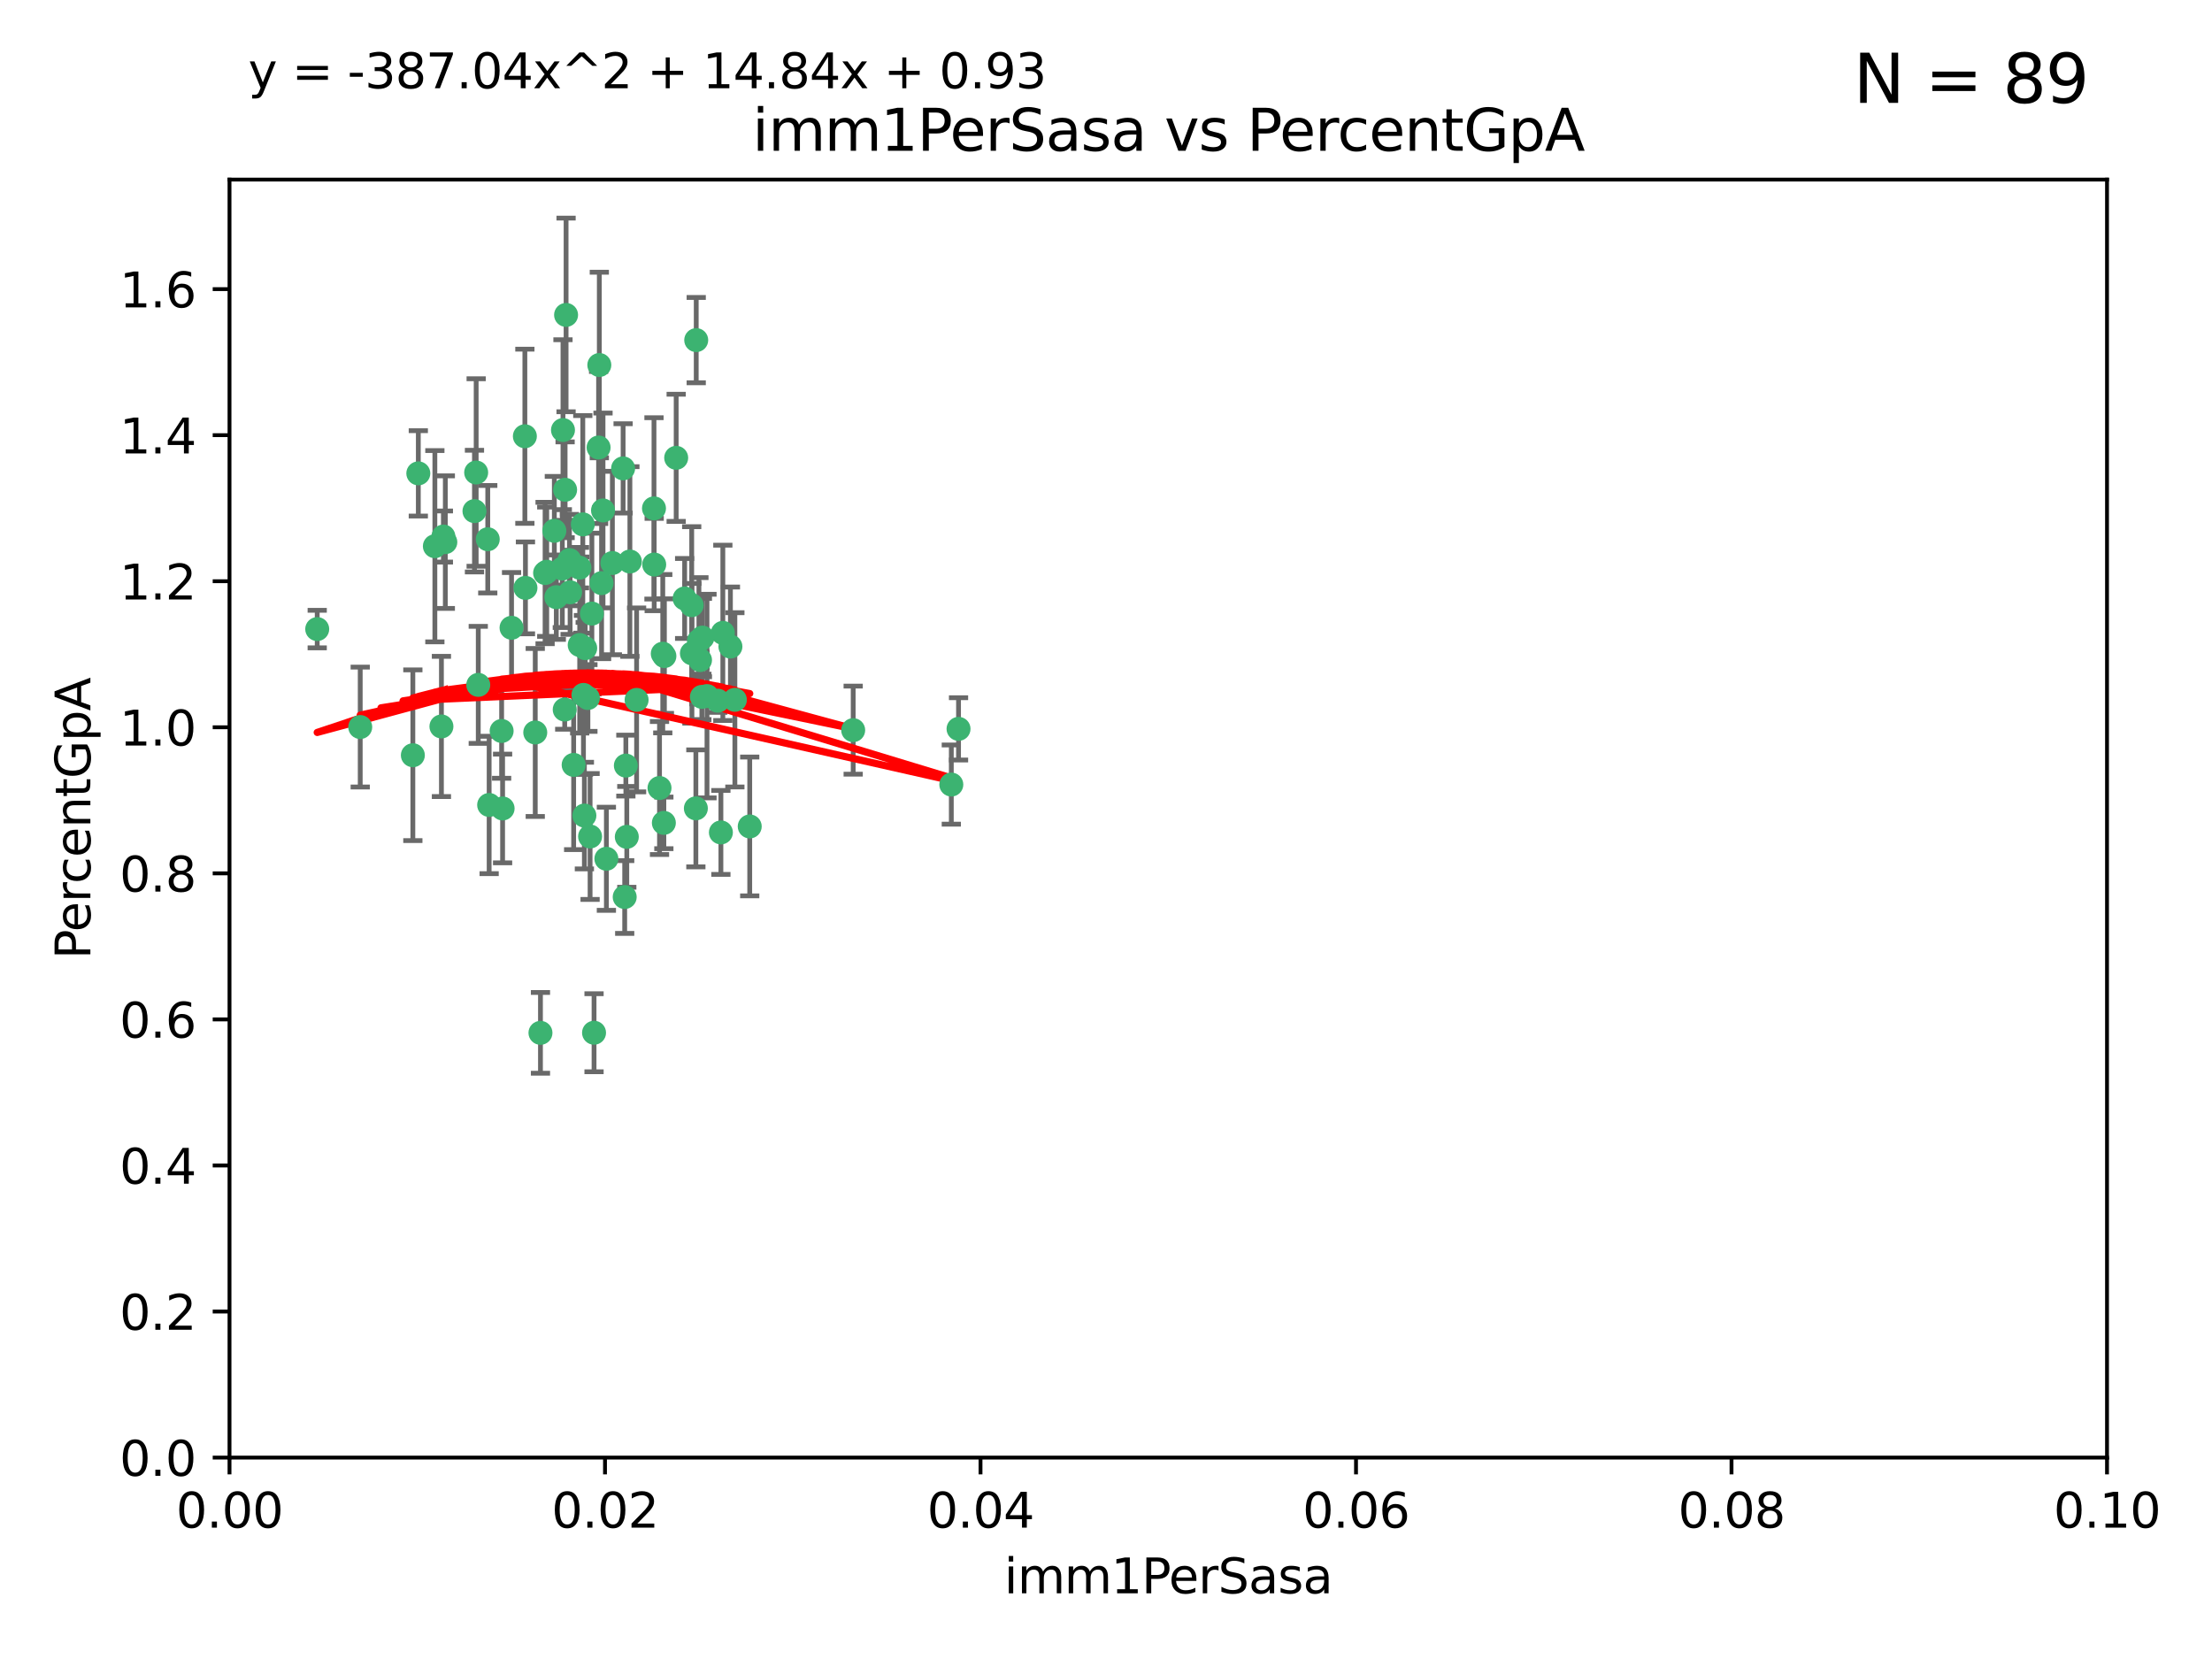 <?xml version="1.0" encoding="utf-8" standalone="no"?>
<!DOCTYPE svg PUBLIC "-//W3C//DTD SVG 1.1//EN"
  "http://www.w3.org/Graphics/SVG/1.1/DTD/svg11.dtd">
<svg xmlns:xlink="http://www.w3.org/1999/xlink" width="460.8pt" height="345.6pt" viewBox="0 0 460.8 345.6" xmlns="http://www.w3.org/2000/svg" version="1.1">
 <defs>
  <style type="text/css">*{stroke-linejoin: round; stroke-linecap: butt}</style>
 </defs>
 <g id="figure_1">
  <g id="patch_1">
   <path d="M 0 345.6 
L 460.8 345.6 
L 460.8 0 
L 0 0 
z
" style="fill: #ffffff"/>
  </g>
  <g id="axes_1">
   <g id="patch_2">
    <path d="M 47.81 303.64 
L 438.93 303.64 
L 438.93 37.411 
L 47.81 37.411 
z
" style="fill: #ffffff"/>
   </g>
   <g id="PathCollection_1">
    <defs>
     <path id="m9d7e9bddc1" d="M 0 1.118 
C 0.297 1.118 0.581 1 0.791 0.791 
C 1 0.581 1.118 0.297 1.118 0 
C 1.118 -0.297 1 -0.581 0.791 -0.791 
C 0.581 -1 0.297 -1.118 0 -1.118 
C -0.297 -1.118 -0.581 -1 -0.791 -0.791 
C -1 -0.581 -1.118 -0.297 -1.118 0 
C -1.118 0.297 -1 0.581 -0.791 0.791 
C -0.581 1 -0.297 1.118 0 1.118 
z
" style="stroke: #3cb371"/>
    </defs>
    <g clip-path="url(#p57b2d3f735)">
     <use xlink:href="#m9d7e9bddc1" x="92.769" y="112.935" style="fill: #3cb371; stroke: #3cb371"/>
     <use xlink:href="#m9d7e9bddc1" x="66.082" y="131.048" style="fill: #3cb371; stroke: #3cb371"/>
     <use xlink:href="#m9d7e9bddc1" x="109.34" y="90.88" style="fill: #3cb371; stroke: #3cb371"/>
     <use xlink:href="#m9d7e9bddc1" x="87.143" y="98.611" style="fill: #3cb371; stroke: #3cb371"/>
     <use xlink:href="#m9d7e9bddc1" x="92.367" y="111.768" style="fill: #3cb371; stroke: #3cb371"/>
     <use xlink:href="#m9d7e9bddc1" x="86.005" y="157.33" style="fill: #3cb371; stroke: #3cb371"/>
     <use xlink:href="#m9d7e9bddc1" x="113.553" y="119.368" style="fill: #3cb371; stroke: #3cb371"/>
     <use xlink:href="#m9d7e9bddc1" x="75.042" y="151.457" style="fill: #3cb371; stroke: #3cb371"/>
     <use xlink:href="#m9d7e9bddc1" x="117.924" y="65.606" style="fill: #3cb371; stroke: #3cb371"/>
     <use xlink:href="#m9d7e9bddc1" x="125.619" y="106.338" style="fill: #3cb371; stroke: #3cb371"/>
     <use xlink:href="#m9d7e9bddc1" x="144.138" y="136.097" style="fill: #3cb371; stroke: #3cb371"/>
     <use xlink:href="#m9d7e9bddc1" x="113.895" y="119.105" style="fill: #3cb371; stroke: #3cb371"/>
     <use xlink:href="#m9d7e9bddc1" x="106.564" y="130.776" style="fill: #3cb371; stroke: #3cb371"/>
     <use xlink:href="#m9d7e9bddc1" x="123.297" y="127.82" style="fill: #3cb371; stroke: #3cb371"/>
     <use xlink:href="#m9d7e9bddc1" x="117.722" y="102.028" style="fill: #3cb371; stroke: #3cb371"/>
     <use xlink:href="#m9d7e9bddc1" x="149.521" y="145.966" style="fill: #3cb371; stroke: #3cb371"/>
     <use xlink:href="#m9d7e9bddc1" x="99.194" y="98.431" style="fill: #3cb371; stroke: #3cb371"/>
     <use xlink:href="#m9d7e9bddc1" x="99.631" y="142.672" style="fill: #3cb371; stroke: #3cb371"/>
     <use xlink:href="#m9d7e9bddc1" x="117.142" y="118.446" style="fill: #3cb371; stroke: #3cb371"/>
     <use xlink:href="#m9d7e9bddc1" x="124.698" y="93.226" style="fill: #3cb371; stroke: #3cb371"/>
     <use xlink:href="#m9d7e9bddc1" x="156.182" y="172.163" style="fill: #3cb371; stroke: #3cb371"/>
     <use xlink:href="#m9d7e9bddc1" x="137.389" y="164.157" style="fill: #3cb371; stroke: #3cb371"/>
     <use xlink:href="#m9d7e9bddc1" x="117.64" y="147.818" style="fill: #3cb371; stroke: #3cb371"/>
     <use xlink:href="#m9d7e9bddc1" x="153.088" y="145.786" style="fill: #3cb371; stroke: #3cb371"/>
     <use xlink:href="#m9d7e9bddc1" x="111.503" y="152.588" style="fill: #3cb371; stroke: #3cb371"/>
     <use xlink:href="#m9d7e9bddc1" x="115.888" y="124.404" style="fill: #3cb371; stroke: #3cb371"/>
     <use xlink:href="#m9d7e9bddc1" x="121.907" y="135.021" style="fill: #3cb371; stroke: #3cb371"/>
     <use xlink:href="#m9d7e9bddc1" x="119.501" y="159.342" style="fill: #3cb371; stroke: #3cb371"/>
     <use xlink:href="#m9d7e9bddc1" x="91.957" y="151.333" style="fill: #3cb371; stroke: #3cb371"/>
     <use xlink:href="#m9d7e9bddc1" x="127.571" y="117.288" style="fill: #3cb371; stroke: #3cb371"/>
     <use xlink:href="#m9d7e9bddc1" x="145.826" y="137.505" style="fill: #3cb371; stroke: #3cb371"/>
     <use xlink:href="#m9d7e9bddc1" x="120.761" y="134.369" style="fill: #3cb371; stroke: #3cb371"/>
     <use xlink:href="#m9d7e9bddc1" x="121.408" y="109.235" style="fill: #3cb371; stroke: #3cb371"/>
     <use xlink:href="#m9d7e9bddc1" x="150.581" y="131.834" style="fill: #3cb371; stroke: #3cb371"/>
     <use xlink:href="#m9d7e9bddc1" x="144.094" y="126.071" style="fill: #3cb371; stroke: #3cb371"/>
     <use xlink:href="#m9d7e9bddc1" x="136.237" y="105.903" style="fill: #3cb371; stroke: #3cb371"/>
     <use xlink:href="#m9d7e9bddc1" x="140.861" y="95.371" style="fill: #3cb371; stroke: #3cb371"/>
     <use xlink:href="#m9d7e9bddc1" x="90.591" y="113.783" style="fill: #3cb371; stroke: #3cb371"/>
     <use xlink:href="#m9d7e9bddc1" x="124.849" y="76.037" style="fill: #3cb371; stroke: #3cb371"/>
     <use xlink:href="#m9d7e9bddc1" x="136.281" y="117.606" style="fill: #3cb371; stroke: #3cb371"/>
     <use xlink:href="#m9d7e9bddc1" x="120.714" y="118.255" style="fill: #3cb371; stroke: #3cb371"/>
     <use xlink:href="#m9d7e9bddc1" x="98.841" y="106.473" style="fill: #3cb371; stroke: #3cb371"/>
     <use xlink:href="#m9d7e9bddc1" x="101.609" y="112.334" style="fill: #3cb371; stroke: #3cb371"/>
     <use xlink:href="#m9d7e9bddc1" x="122.473" y="145.408" style="fill: #3cb371; stroke: #3cb371"/>
     <use xlink:href="#m9d7e9bddc1" x="118.763" y="123.385" style="fill: #3cb371; stroke: #3cb371"/>
     <use xlink:href="#m9d7e9bddc1" x="145.597" y="133.482" style="fill: #3cb371; stroke: #3cb371"/>
     <use xlink:href="#m9d7e9bddc1" x="112.589" y="215.161" style="fill: #3cb371; stroke: #3cb371"/>
     <use xlink:href="#m9d7e9bddc1" x="118.629" y="116.673" style="fill: #3cb371; stroke: #3cb371"/>
     <use xlink:href="#m9d7e9bddc1" x="138.294" y="171.42" style="fill: #3cb371; stroke: #3cb371"/>
     <use xlink:href="#m9d7e9bddc1" x="145.036" y="70.852" style="fill: #3cb371; stroke: #3cb371"/>
     <use xlink:href="#m9d7e9bddc1" x="131.218" y="116.973" style="fill: #3cb371; stroke: #3cb371"/>
     <use xlink:href="#m9d7e9bddc1" x="129.806" y="97.572" style="fill: #3cb371; stroke: #3cb371"/>
     <use xlink:href="#m9d7e9bddc1" x="142.623" y="124.669" style="fill: #3cb371; stroke: #3cb371"/>
     <use xlink:href="#m9d7e9bddc1" x="146.211" y="145.171" style="fill: #3cb371; stroke: #3cb371"/>
     <use xlink:href="#m9d7e9bddc1" x="104.701" y="168.419" style="fill: #3cb371; stroke: #3cb371"/>
     <use xlink:href="#m9d7e9bddc1" x="123.75" y="215.139" style="fill: #3cb371; stroke: #3cb371"/>
     <use xlink:href="#m9d7e9bddc1" x="138.067" y="136.178" style="fill: #3cb371; stroke: #3cb371"/>
     <use xlink:href="#m9d7e9bddc1" x="146.324" y="132.82" style="fill: #3cb371; stroke: #3cb371"/>
     <use xlink:href="#m9d7e9bddc1" x="130.377" y="159.488" style="fill: #3cb371; stroke: #3cb371"/>
     <use xlink:href="#m9d7e9bddc1" x="152.16" y="134.689" style="fill: #3cb371; stroke: #3cb371"/>
     <use xlink:href="#m9d7e9bddc1" x="117.279" y="89.586" style="fill: #3cb371; stroke: #3cb371"/>
     <use xlink:href="#m9d7e9bddc1" x="126.321" y="178.897" style="fill: #3cb371; stroke: #3cb371"/>
     <use xlink:href="#m9d7e9bddc1" x="198.175" y="163.438" style="fill: #3cb371; stroke: #3cb371"/>
     <use xlink:href="#m9d7e9bddc1" x="199.68" y="151.836" style="fill: #3cb371; stroke: #3cb371"/>
     <use xlink:href="#m9d7e9bddc1" x="104.499" y="152.276" style="fill: #3cb371; stroke: #3cb371"/>
     <use xlink:href="#m9d7e9bddc1" x="115.48" y="110.571" style="fill: #3cb371; stroke: #3cb371"/>
     <use xlink:href="#m9d7e9bddc1" x="125.32" y="121.476" style="fill: #3cb371; stroke: #3cb371"/>
     <use xlink:href="#m9d7e9bddc1" x="130.136" y="186.867" style="fill: #3cb371; stroke: #3cb371"/>
     <use xlink:href="#m9d7e9bddc1" x="138.406" y="136.674" style="fill: #3cb371; stroke: #3cb371"/>
     <use xlink:href="#m9d7e9bddc1" x="177.734" y="152.103" style="fill: #3cb371; stroke: #3cb371"/>
     <use xlink:href="#m9d7e9bddc1" x="121.738" y="169.899" style="fill: #3cb371; stroke: #3cb371"/>
     <use xlink:href="#m9d7e9bddc1" x="130.573" y="174.332" style="fill: #3cb371; stroke: #3cb371"/>
     <use xlink:href="#m9d7e9bddc1" x="144.961" y="168.396" style="fill: #3cb371; stroke: #3cb371"/>
     <use xlink:href="#m9d7e9bddc1" x="132.615" y="145.801" style="fill: #3cb371; stroke: #3cb371"/>
     <use xlink:href="#m9d7e9bddc1" x="150.176" y="173.41" style="fill: #3cb371; stroke: #3cb371"/>
     <use xlink:href="#m9d7e9bddc1" x="101.898" y="167.688" style="fill: #3cb371; stroke: #3cb371"/>
     <use xlink:href="#m9d7e9bddc1" x="109.461" y="122.465" style="fill: #3cb371; stroke: #3cb371"/>
     <use xlink:href="#m9d7e9bddc1" x="121.544" y="144.762" style="fill: #3cb371; stroke: #3cb371"/>
     <use xlink:href="#m9d7e9bddc1" x="147.28" y="145.004" style="fill: #3cb371; stroke: #3cb371"/>
     <use xlink:href="#m9d7e9bddc1" x="122.926" y="174.257" style="fill: #3cb371; stroke: #3cb371"/>
    </g>
   </g>
   <g id="matplotlib.axis_1">
    <g id="xtick_1">
     <g id="line2d_1">
      <defs>
       <path id="me6e0053366" d="M 0 0 
L 0 3.5 
" style="stroke: #000000; stroke-width: 0.8"/>
      </defs>
      <g>
       <use xlink:href="#me6e0053366" x="47.81" y="303.64" style="stroke: #000000; stroke-width: 0.8"/>
      </g>
     </g>
     <g id="text_1">
      <!-- 0.00 -->
      <g transform="translate(36.677 318.238)scale(0.1 -0.1)">
       <defs>
        <path id="DejaVuSans-30" d="M 2034 4250 
Q 1547 4250 1301 3770 
Q 1056 3291 1056 2328 
Q 1056 1369 1301 889 
Q 1547 409 2034 409 
Q 2525 409 2770 889 
Q 3016 1369 3016 2328 
Q 3016 3291 2770 3770 
Q 2525 4250 2034 4250 
z
M 2034 4750 
Q 2819 4750 3233 4129 
Q 3647 3509 3647 2328 
Q 3647 1150 3233 529 
Q 2819 -91 2034 -91 
Q 1250 -91 836 529 
Q 422 1150 422 2328 
Q 422 3509 836 4129 
Q 1250 4750 2034 4750 
z
" transform="scale(0.016)"/>
        <path id="DejaVuSans-2e" d="M 684 794 
L 1344 794 
L 1344 0 
L 684 0 
L 684 794 
z
" transform="scale(0.016)"/>
       </defs>
       <use xlink:href="#DejaVuSans-30"/>
       <use xlink:href="#DejaVuSans-2e" x="63.623"/>
       <use xlink:href="#DejaVuSans-30" x="95.41"/>
       <use xlink:href="#DejaVuSans-30" x="159.033"/>
      </g>
     </g>
    </g>
    <g id="xtick_2">
     <g id="line2d_2">
      <g>
       <use xlink:href="#me6e0053366" x="126.034" y="303.64" style="stroke: #000000; stroke-width: 0.8"/>
      </g>
     </g>
     <g id="text_2">
      <!-- 0.02 -->
      <g transform="translate(114.901 318.238)scale(0.1 -0.1)">
       <defs>
        <path id="DejaVuSans-32" d="M 1228 531 
L 3431 531 
L 3431 0 
L 469 0 
L 469 531 
Q 828 903 1448 1529 
Q 2069 2156 2228 2338 
Q 2531 2678 2651 2914 
Q 2772 3150 2772 3378 
Q 2772 3750 2511 3984 
Q 2250 4219 1831 4219 
Q 1534 4219 1204 4116 
Q 875 4013 500 3803 
L 500 4441 
Q 881 4594 1212 4672 
Q 1544 4750 1819 4750 
Q 2544 4750 2975 4387 
Q 3406 4025 3406 3419 
Q 3406 3131 3298 2873 
Q 3191 2616 2906 2266 
Q 2828 2175 2409 1742 
Q 1991 1309 1228 531 
z
" transform="scale(0.016)"/>
       </defs>
       <use xlink:href="#DejaVuSans-30"/>
       <use xlink:href="#DejaVuSans-2e" x="63.623"/>
       <use xlink:href="#DejaVuSans-30" x="95.41"/>
       <use xlink:href="#DejaVuSans-32" x="159.033"/>
      </g>
     </g>
    </g>
    <g id="xtick_3">
     <g id="line2d_3">
      <g>
       <use xlink:href="#me6e0053366" x="204.258" y="303.64" style="stroke: #000000; stroke-width: 0.8"/>
      </g>
     </g>
     <g id="text_3">
      <!-- 0.04 -->
      <g transform="translate(193.125 318.238)scale(0.1 -0.1)">
       <defs>
        <path id="DejaVuSans-34" d="M 2419 4116 
L 825 1625 
L 2419 1625 
L 2419 4116 
z
M 2253 4666 
L 3047 4666 
L 3047 1625 
L 3713 1625 
L 3713 1100 
L 3047 1100 
L 3047 0 
L 2419 0 
L 2419 1100 
L 313 1100 
L 313 1709 
L 2253 4666 
z
" transform="scale(0.016)"/>
       </defs>
       <use xlink:href="#DejaVuSans-30"/>
       <use xlink:href="#DejaVuSans-2e" x="63.623"/>
       <use xlink:href="#DejaVuSans-30" x="95.41"/>
       <use xlink:href="#DejaVuSans-34" x="159.033"/>
      </g>
     </g>
    </g>
    <g id="xtick_4">
     <g id="line2d_4">
      <g>
       <use xlink:href="#me6e0053366" x="282.482" y="303.64" style="stroke: #000000; stroke-width: 0.8"/>
      </g>
     </g>
     <g id="text_4">
      <!-- 0.06 -->
      <g transform="translate(271.349 318.238)scale(0.1 -0.1)">
       <defs>
        <path id="DejaVuSans-36" d="M 2113 2584 
Q 1688 2584 1439 2293 
Q 1191 2003 1191 1497 
Q 1191 994 1439 701 
Q 1688 409 2113 409 
Q 2538 409 2786 701 
Q 3034 994 3034 1497 
Q 3034 2003 2786 2293 
Q 2538 2584 2113 2584 
z
M 3366 4563 
L 3366 3988 
Q 3128 4100 2886 4159 
Q 2644 4219 2406 4219 
Q 1781 4219 1451 3797 
Q 1122 3375 1075 2522 
Q 1259 2794 1537 2939 
Q 1816 3084 2150 3084 
Q 2853 3084 3261 2657 
Q 3669 2231 3669 1497 
Q 3669 778 3244 343 
Q 2819 -91 2113 -91 
Q 1303 -91 875 529 
Q 447 1150 447 2328 
Q 447 3434 972 4092 
Q 1497 4750 2381 4750 
Q 2619 4750 2861 4703 
Q 3103 4656 3366 4563 
z
" transform="scale(0.016)"/>
       </defs>
       <use xlink:href="#DejaVuSans-30"/>
       <use xlink:href="#DejaVuSans-2e" x="63.623"/>
       <use xlink:href="#DejaVuSans-30" x="95.41"/>
       <use xlink:href="#DejaVuSans-36" x="159.033"/>
      </g>
     </g>
    </g>
    <g id="xtick_5">
     <g id="line2d_5">
      <g>
       <use xlink:href="#me6e0053366" x="360.706" y="303.64" style="stroke: #000000; stroke-width: 0.8"/>
      </g>
     </g>
     <g id="text_5">
      <!-- 0.08 -->
      <g transform="translate(349.573 318.238)scale(0.1 -0.1)">
       <defs>
        <path id="DejaVuSans-38" d="M 2034 2216 
Q 1584 2216 1326 1975 
Q 1069 1734 1069 1313 
Q 1069 891 1326 650 
Q 1584 409 2034 409 
Q 2484 409 2743 651 
Q 3003 894 3003 1313 
Q 3003 1734 2745 1975 
Q 2488 2216 2034 2216 
z
M 1403 2484 
Q 997 2584 770 2862 
Q 544 3141 544 3541 
Q 544 4100 942 4425 
Q 1341 4750 2034 4750 
Q 2731 4750 3128 4425 
Q 3525 4100 3525 3541 
Q 3525 3141 3298 2862 
Q 3072 2584 2669 2484 
Q 3125 2378 3379 2068 
Q 3634 1759 3634 1313 
Q 3634 634 3220 271 
Q 2806 -91 2034 -91 
Q 1263 -91 848 271 
Q 434 634 434 1313 
Q 434 1759 690 2068 
Q 947 2378 1403 2484 
z
M 1172 3481 
Q 1172 3119 1398 2916 
Q 1625 2713 2034 2713 
Q 2441 2713 2670 2916 
Q 2900 3119 2900 3481 
Q 2900 3844 2670 4047 
Q 2441 4250 2034 4250 
Q 1625 4250 1398 4047 
Q 1172 3844 1172 3481 
z
" transform="scale(0.016)"/>
       </defs>
       <use xlink:href="#DejaVuSans-30"/>
       <use xlink:href="#DejaVuSans-2e" x="63.623"/>
       <use xlink:href="#DejaVuSans-30" x="95.41"/>
       <use xlink:href="#DejaVuSans-38" x="159.033"/>
      </g>
     </g>
    </g>
    <g id="xtick_6">
     <g id="line2d_6">
      <g>
       <use xlink:href="#me6e0053366" x="438.93" y="303.64" style="stroke: #000000; stroke-width: 0.8"/>
      </g>
     </g>
     <g id="text_6">
      <!-- 0.10 -->
      <g transform="translate(427.797 318.238)scale(0.1 -0.1)">
       <defs>
        <path id="DejaVuSans-31" d="M 794 531 
L 1825 531 
L 1825 4091 
L 703 3866 
L 703 4441 
L 1819 4666 
L 2450 4666 
L 2450 531 
L 3481 531 
L 3481 0 
L 794 0 
L 794 531 
z
" transform="scale(0.016)"/>
       </defs>
       <use xlink:href="#DejaVuSans-30"/>
       <use xlink:href="#DejaVuSans-2e" x="63.623"/>
       <use xlink:href="#DejaVuSans-31" x="95.41"/>
       <use xlink:href="#DejaVuSans-30" x="159.033"/>
      </g>
     </g>
    </g>
    <g id="text_7">
     <!-- imm1PerSasa -->
     <g transform="translate(209.186 331.917)scale(0.1 -0.1)">
      <defs>
       <path id="DejaVuSans-69" d="M 603 3500 
L 1178 3500 
L 1178 0 
L 603 0 
L 603 3500 
z
M 603 4863 
L 1178 4863 
L 1178 4134 
L 603 4134 
L 603 4863 
z
" transform="scale(0.016)"/>
       <path id="DejaVuSans-6d" d="M 3328 2828 
Q 3544 3216 3844 3400 
Q 4144 3584 4550 3584 
Q 5097 3584 5394 3201 
Q 5691 2819 5691 2113 
L 5691 0 
L 5113 0 
L 5113 2094 
Q 5113 2597 4934 2840 
Q 4756 3084 4391 3084 
Q 3944 3084 3684 2787 
Q 3425 2491 3425 1978 
L 3425 0 
L 2847 0 
L 2847 2094 
Q 2847 2600 2669 2842 
Q 2491 3084 2119 3084 
Q 1678 3084 1418 2786 
Q 1159 2488 1159 1978 
L 1159 0 
L 581 0 
L 581 3500 
L 1159 3500 
L 1159 2956 
Q 1356 3278 1631 3431 
Q 1906 3584 2284 3584 
Q 2666 3584 2933 3390 
Q 3200 3197 3328 2828 
z
" transform="scale(0.016)"/>
       <path id="DejaVuSans-50" d="M 1259 4147 
L 1259 2394 
L 2053 2394 
Q 2494 2394 2734 2622 
Q 2975 2850 2975 3272 
Q 2975 3691 2734 3919 
Q 2494 4147 2053 4147 
L 1259 4147 
z
M 628 4666 
L 2053 4666 
Q 2838 4666 3239 4311 
Q 3641 3956 3641 3272 
Q 3641 2581 3239 2228 
Q 2838 1875 2053 1875 
L 1259 1875 
L 1259 0 
L 628 0 
L 628 4666 
z
" transform="scale(0.016)"/>
       <path id="DejaVuSans-65" d="M 3597 1894 
L 3597 1613 
L 953 1613 
Q 991 1019 1311 708 
Q 1631 397 2203 397 
Q 2534 397 2845 478 
Q 3156 559 3463 722 
L 3463 178 
Q 3153 47 2828 -22 
Q 2503 -91 2169 -91 
Q 1331 -91 842 396 
Q 353 884 353 1716 
Q 353 2575 817 3079 
Q 1281 3584 2069 3584 
Q 2775 3584 3186 3129 
Q 3597 2675 3597 1894 
z
M 3022 2063 
Q 3016 2534 2758 2815 
Q 2500 3097 2075 3097 
Q 1594 3097 1305 2825 
Q 1016 2553 972 2059 
L 3022 2063 
z
" transform="scale(0.016)"/>
       <path id="DejaVuSans-72" d="M 2631 2963 
Q 2534 3019 2420 3045 
Q 2306 3072 2169 3072 
Q 1681 3072 1420 2755 
Q 1159 2438 1159 1844 
L 1159 0 
L 581 0 
L 581 3500 
L 1159 3500 
L 1159 2956 
Q 1341 3275 1631 3429 
Q 1922 3584 2338 3584 
Q 2397 3584 2469 3576 
Q 2541 3569 2628 3553 
L 2631 2963 
z
" transform="scale(0.016)"/>
       <path id="DejaVuSans-53" d="M 3425 4513 
L 3425 3897 
Q 3066 4069 2747 4153 
Q 2428 4238 2131 4238 
Q 1616 4238 1336 4038 
Q 1056 3838 1056 3469 
Q 1056 3159 1242 3001 
Q 1428 2844 1947 2747 
L 2328 2669 
Q 3034 2534 3370 2195 
Q 3706 1856 3706 1288 
Q 3706 609 3251 259 
Q 2797 -91 1919 -91 
Q 1588 -91 1214 -16 
Q 841 59 441 206 
L 441 856 
Q 825 641 1194 531 
Q 1563 422 1919 422 
Q 2459 422 2753 634 
Q 3047 847 3047 1241 
Q 3047 1584 2836 1778 
Q 2625 1972 2144 2069 
L 1759 2144 
Q 1053 2284 737 2584 
Q 422 2884 422 3419 
Q 422 4038 858 4394 
Q 1294 4750 2059 4750 
Q 2388 4750 2728 4690 
Q 3069 4631 3425 4513 
z
" transform="scale(0.016)"/>
       <path id="DejaVuSans-61" d="M 2194 1759 
Q 1497 1759 1228 1600 
Q 959 1441 959 1056 
Q 959 750 1161 570 
Q 1363 391 1709 391 
Q 2188 391 2477 730 
Q 2766 1069 2766 1631 
L 2766 1759 
L 2194 1759 
z
M 3341 1997 
L 3341 0 
L 2766 0 
L 2766 531 
Q 2569 213 2275 61 
Q 1981 -91 1556 -91 
Q 1019 -91 701 211 
Q 384 513 384 1019 
Q 384 1609 779 1909 
Q 1175 2209 1959 2209 
L 2766 2209 
L 2766 2266 
Q 2766 2663 2505 2880 
Q 2244 3097 1772 3097 
Q 1472 3097 1187 3025 
Q 903 2953 641 2809 
L 641 3341 
Q 956 3463 1253 3523 
Q 1550 3584 1831 3584 
Q 2591 3584 2966 3190 
Q 3341 2797 3341 1997 
z
" transform="scale(0.016)"/>
       <path id="DejaVuSans-73" d="M 2834 3397 
L 2834 2853 
Q 2591 2978 2328 3040 
Q 2066 3103 1784 3103 
Q 1356 3103 1142 2972 
Q 928 2841 928 2578 
Q 928 2378 1081 2264 
Q 1234 2150 1697 2047 
L 1894 2003 
Q 2506 1872 2764 1633 
Q 3022 1394 3022 966 
Q 3022 478 2636 193 
Q 2250 -91 1575 -91 
Q 1294 -91 989 -36 
Q 684 19 347 128 
L 347 722 
Q 666 556 975 473 
Q 1284 391 1588 391 
Q 1994 391 2212 530 
Q 2431 669 2431 922 
Q 2431 1156 2273 1281 
Q 2116 1406 1581 1522 
L 1381 1569 
Q 847 1681 609 1914 
Q 372 2147 372 2553 
Q 372 3047 722 3315 
Q 1072 3584 1716 3584 
Q 2034 3584 2315 3537 
Q 2597 3491 2834 3397 
z
" transform="scale(0.016)"/>
      </defs>
      <use xlink:href="#DejaVuSans-69"/>
      <use xlink:href="#DejaVuSans-6d" x="27.783"/>
      <use xlink:href="#DejaVuSans-6d" x="125.195"/>
      <use xlink:href="#DejaVuSans-31" x="222.607"/>
      <use xlink:href="#DejaVuSans-50" x="286.23"/>
      <use xlink:href="#DejaVuSans-65" x="342.908"/>
      <use xlink:href="#DejaVuSans-72" x="404.432"/>
      <use xlink:href="#DejaVuSans-53" x="445.545"/>
      <use xlink:href="#DejaVuSans-61" x="509.021"/>
      <use xlink:href="#DejaVuSans-73" x="570.301"/>
      <use xlink:href="#DejaVuSans-61" x="622.4"/>
     </g>
    </g>
   </g>
   <g id="matplotlib.axis_2">
    <g id="ytick_1">
     <g id="line2d_7">
      <defs>
       <path id="m70c9cba60c" d="M 0 0 
L -3.5 0 
" style="stroke: #000000; stroke-width: 0.8"/>
      </defs>
      <g>
       <use xlink:href="#m70c9cba60c" x="47.81" y="303.64" style="stroke: #000000; stroke-width: 0.8"/>
      </g>
     </g>
     <g id="text_8">
      <!-- 0.0 -->
      <g transform="translate(24.907 307.439)scale(0.1 -0.1)">
       <use xlink:href="#DejaVuSans-30"/>
       <use xlink:href="#DejaVuSans-2e" x="63.623"/>
       <use xlink:href="#DejaVuSans-30" x="95.41"/>
      </g>
     </g>
    </g>
    <g id="ytick_2">
     <g id="line2d_8">
      <g>
       <use xlink:href="#m70c9cba60c" x="47.81" y="273.214" style="stroke: #000000; stroke-width: 0.8"/>
      </g>
     </g>
     <g id="text_9">
      <!-- 0.2 -->
      <g transform="translate(24.907 277.013)scale(0.1 -0.1)">
       <use xlink:href="#DejaVuSans-30"/>
       <use xlink:href="#DejaVuSans-2e" x="63.623"/>
       <use xlink:href="#DejaVuSans-32" x="95.41"/>
      </g>
     </g>
    </g>
    <g id="ytick_3">
     <g id="line2d_9">
      <g>
       <use xlink:href="#m70c9cba60c" x="47.81" y="242.788" style="stroke: #000000; stroke-width: 0.8"/>
      </g>
     </g>
     <g id="text_10">
      <!-- 0.4 -->
      <g transform="translate(24.907 246.587)scale(0.1 -0.1)">
       <use xlink:href="#DejaVuSans-30"/>
       <use xlink:href="#DejaVuSans-2e" x="63.623"/>
       <use xlink:href="#DejaVuSans-34" x="95.41"/>
      </g>
     </g>
    </g>
    <g id="ytick_4">
     <g id="line2d_10">
      <g>
       <use xlink:href="#m70c9cba60c" x="47.81" y="212.362" style="stroke: #000000; stroke-width: 0.8"/>
      </g>
     </g>
     <g id="text_11">
      <!-- 0.6 -->
      <g transform="translate(24.907 216.161)scale(0.1 -0.1)">
       <use xlink:href="#DejaVuSans-30"/>
       <use xlink:href="#DejaVuSans-2e" x="63.623"/>
       <use xlink:href="#DejaVuSans-36" x="95.41"/>
      </g>
     </g>
    </g>
    <g id="ytick_5">
     <g id="line2d_11">
      <g>
       <use xlink:href="#m70c9cba60c" x="47.81" y="181.935" style="stroke: #000000; stroke-width: 0.8"/>
      </g>
     </g>
     <g id="text_12">
      <!-- 0.8 -->
      <g transform="translate(24.907 185.735)scale(0.1 -0.1)">
       <use xlink:href="#DejaVuSans-30"/>
       <use xlink:href="#DejaVuSans-2e" x="63.623"/>
       <use xlink:href="#DejaVuSans-38" x="95.41"/>
      </g>
     </g>
    </g>
    <g id="ytick_6">
     <g id="line2d_12">
      <g>
       <use xlink:href="#m70c9cba60c" x="47.81" y="151.509" style="stroke: #000000; stroke-width: 0.8"/>
      </g>
     </g>
     <g id="text_13">
      <!-- 1.0 -->
      <g transform="translate(24.907 155.308)scale(0.1 -0.1)">
       <use xlink:href="#DejaVuSans-31"/>
       <use xlink:href="#DejaVuSans-2e" x="63.623"/>
       <use xlink:href="#DejaVuSans-30" x="95.41"/>
      </g>
     </g>
    </g>
    <g id="ytick_7">
     <g id="line2d_13">
      <g>
       <use xlink:href="#m70c9cba60c" x="47.81" y="121.083" style="stroke: #000000; stroke-width: 0.8"/>
      </g>
     </g>
     <g id="text_14">
      <!-- 1.2 -->
      <g transform="translate(24.907 124.882)scale(0.1 -0.1)">
       <use xlink:href="#DejaVuSans-31"/>
       <use xlink:href="#DejaVuSans-2e" x="63.623"/>
       <use xlink:href="#DejaVuSans-32" x="95.41"/>
      </g>
     </g>
    </g>
    <g id="ytick_8">
     <g id="line2d_14">
      <g>
       <use xlink:href="#m70c9cba60c" x="47.81" y="90.657" style="stroke: #000000; stroke-width: 0.8"/>
      </g>
     </g>
     <g id="text_15">
      <!-- 1.4 -->
      <g transform="translate(24.907 94.456)scale(0.1 -0.1)">
       <use xlink:href="#DejaVuSans-31"/>
       <use xlink:href="#DejaVuSans-2e" x="63.623"/>
       <use xlink:href="#DejaVuSans-34" x="95.41"/>
      </g>
     </g>
    </g>
    <g id="ytick_9">
     <g id="line2d_15">
      <g>
       <use xlink:href="#m70c9cba60c" x="47.81" y="60.231" style="stroke: #000000; stroke-width: 0.8"/>
      </g>
     </g>
     <g id="text_16">
      <!-- 1.6 -->
      <g transform="translate(24.907 64.03)scale(0.1 -0.1)">
       <use xlink:href="#DejaVuSans-31"/>
       <use xlink:href="#DejaVuSans-2e" x="63.623"/>
       <use xlink:href="#DejaVuSans-36" x="95.41"/>
      </g>
     </g>
    </g>
    <g id="text_17">
     <!-- PercentGpA -->
     <g transform="translate(18.827 199.802)rotate(-90)scale(0.1 -0.1)">
      <defs>
       <path id="DejaVuSans-63" d="M 3122 3366 
L 3122 2828 
Q 2878 2963 2633 3030 
Q 2388 3097 2138 3097 
Q 1578 3097 1268 2742 
Q 959 2388 959 1747 
Q 959 1106 1268 751 
Q 1578 397 2138 397 
Q 2388 397 2633 464 
Q 2878 531 3122 666 
L 3122 134 
Q 2881 22 2623 -34 
Q 2366 -91 2075 -91 
Q 1284 -91 818 406 
Q 353 903 353 1747 
Q 353 2603 823 3093 
Q 1294 3584 2113 3584 
Q 2378 3584 2631 3529 
Q 2884 3475 3122 3366 
z
" transform="scale(0.016)"/>
       <path id="DejaVuSans-6e" d="M 3513 2113 
L 3513 0 
L 2938 0 
L 2938 2094 
Q 2938 2591 2744 2837 
Q 2550 3084 2163 3084 
Q 1697 3084 1428 2787 
Q 1159 2491 1159 1978 
L 1159 0 
L 581 0 
L 581 3500 
L 1159 3500 
L 1159 2956 
Q 1366 3272 1645 3428 
Q 1925 3584 2291 3584 
Q 2894 3584 3203 3211 
Q 3513 2838 3513 2113 
z
" transform="scale(0.016)"/>
       <path id="DejaVuSans-74" d="M 1172 4494 
L 1172 3500 
L 2356 3500 
L 2356 3053 
L 1172 3053 
L 1172 1153 
Q 1172 725 1289 603 
Q 1406 481 1766 481 
L 2356 481 
L 2356 0 
L 1766 0 
Q 1100 0 847 248 
Q 594 497 594 1153 
L 594 3053 
L 172 3053 
L 172 3500 
L 594 3500 
L 594 4494 
L 1172 4494 
z
" transform="scale(0.016)"/>
       <path id="DejaVuSans-47" d="M 3809 666 
L 3809 1919 
L 2778 1919 
L 2778 2438 
L 4434 2438 
L 4434 434 
Q 4069 175 3628 42 
Q 3188 -91 2688 -91 
Q 1594 -91 976 548 
Q 359 1188 359 2328 
Q 359 3472 976 4111 
Q 1594 4750 2688 4750 
Q 3144 4750 3555 4637 
Q 3966 4525 4313 4306 
L 4313 3634 
Q 3963 3931 3569 4081 
Q 3175 4231 2741 4231 
Q 1884 4231 1454 3753 
Q 1025 3275 1025 2328 
Q 1025 1384 1454 906 
Q 1884 428 2741 428 
Q 3075 428 3337 486 
Q 3600 544 3809 666 
z
" transform="scale(0.016)"/>
       <path id="DejaVuSans-70" d="M 1159 525 
L 1159 -1331 
L 581 -1331 
L 581 3500 
L 1159 3500 
L 1159 2969 
Q 1341 3281 1617 3432 
Q 1894 3584 2278 3584 
Q 2916 3584 3314 3078 
Q 3713 2572 3713 1747 
Q 3713 922 3314 415 
Q 2916 -91 2278 -91 
Q 1894 -91 1617 61 
Q 1341 213 1159 525 
z
M 3116 1747 
Q 3116 2381 2855 2742 
Q 2594 3103 2138 3103 
Q 1681 3103 1420 2742 
Q 1159 2381 1159 1747 
Q 1159 1113 1420 752 
Q 1681 391 2138 391 
Q 2594 391 2855 752 
Q 3116 1113 3116 1747 
z
" transform="scale(0.016)"/>
       <path id="DejaVuSans-41" d="M 2188 4044 
L 1331 1722 
L 3047 1722 
L 2188 4044 
z
M 1831 4666 
L 2547 4666 
L 4325 0 
L 3669 0 
L 3244 1197 
L 1141 1197 
L 716 0 
L 50 0 
L 1831 4666 
z
" transform="scale(0.016)"/>
      </defs>
      <use xlink:href="#DejaVuSans-50"/>
      <use xlink:href="#DejaVuSans-65" x="56.678"/>
      <use xlink:href="#DejaVuSans-72" x="118.201"/>
      <use xlink:href="#DejaVuSans-63" x="157.064"/>
      <use xlink:href="#DejaVuSans-65" x="212.045"/>
      <use xlink:href="#DejaVuSans-6e" x="273.568"/>
      <use xlink:href="#DejaVuSans-74" x="336.947"/>
      <use xlink:href="#DejaVuSans-47" x="376.156"/>
      <use xlink:href="#DejaVuSans-70" x="453.646"/>
      <use xlink:href="#DejaVuSans-41" x="517.123"/>
     </g>
    </g>
   </g>
   <g id="LineCollection_1">
    <path d="M 92.769 126.742 
L 92.769 99.128 
" clip-path="url(#p57b2d3f735)" style="fill: none; stroke: #696969"/>
    <path d="M 66.082 134.958 
L 66.082 127.138 
" clip-path="url(#p57b2d3f735)" style="fill: none; stroke: #696969"/>
    <path d="M 109.34 109.021 
L 109.34 72.739 
" clip-path="url(#p57b2d3f735)" style="fill: none; stroke: #696969"/>
    <path d="M 87.143 107.5 
L 87.143 89.723 
" clip-path="url(#p57b2d3f735)" style="fill: none; stroke: #696969"/>
    <path d="M 92.367 117.091 
L 92.367 106.444 
" clip-path="url(#p57b2d3f735)" style="fill: none; stroke: #696969"/>
    <path d="M 86.005 175.107 
L 86.005 139.552 
" clip-path="url(#p57b2d3f735)" style="fill: none; stroke: #696969"/>
    <path d="M 113.553 134.091 
L 113.553 104.645 
" clip-path="url(#p57b2d3f735)" style="fill: none; stroke: #696969"/>
    <path d="M 75.042 163.945 
L 75.042 138.968 
" clip-path="url(#p57b2d3f735)" style="fill: none; stroke: #696969"/>
    <path d="M 117.924 85.777 
L 117.924 45.434 
" clip-path="url(#p57b2d3f735)" style="fill: none; stroke: #696969"/>
    <path d="M 125.619 126.63 
L 125.619 86.046 
" clip-path="url(#p57b2d3f735)" style="fill: none; stroke: #696969"/>
    <path d="M 144.138 150.645 
L 144.138 121.55 
" clip-path="url(#p57b2d3f735)" style="fill: none; stroke: #696969"/>
    <path d="M 113.895 132.572 
L 113.895 105.638 
" clip-path="url(#p57b2d3f735)" style="fill: none; stroke: #696969"/>
    <path d="M 106.564 142.284 
L 106.564 119.267 
" clip-path="url(#p57b2d3f735)" style="fill: none; stroke: #696969"/>
    <path d="M 123.297 144.568 
L 123.297 111.073 
" clip-path="url(#p57b2d3f735)" style="fill: none; stroke: #696969"/>
    <path d="M 117.722 112.003 
L 117.722 92.053 
" clip-path="url(#p57b2d3f735)" style="fill: none; stroke: #696969"/>
    <path d="M 149.521 148.397 
L 149.521 143.536 
" clip-path="url(#p57b2d3f735)" style="fill: none; stroke: #696969"/>
    <path d="M 99.194 117.96 
L 99.194 78.902 
" clip-path="url(#p57b2d3f735)" style="fill: none; stroke: #696969"/>
    <path d="M 99.631 154.863 
L 99.631 130.481 
" clip-path="url(#p57b2d3f735)" style="fill: none; stroke: #696969"/>
    <path d="M 117.142 130.722 
L 117.142 106.17 
" clip-path="url(#p57b2d3f735)" style="fill: none; stroke: #696969"/>
    <path d="M 124.698 109.064 
L 124.698 77.387 
" clip-path="url(#p57b2d3f735)" style="fill: none; stroke: #696969"/>
    <path d="M 156.182 186.622 
L 156.182 157.704 
" clip-path="url(#p57b2d3f735)" style="fill: none; stroke: #696969"/>
    <path d="M 137.389 178.007 
L 137.389 150.307 
" clip-path="url(#p57b2d3f735)" style="fill: none; stroke: #696969"/>
    <path d="M 117.64 151.909 
L 117.64 143.727 
" clip-path="url(#p57b2d3f735)" style="fill: none; stroke: #696969"/>
    <path d="M 153.088 163.937 
L 153.088 127.634 
" clip-path="url(#p57b2d3f735)" style="fill: none; stroke: #696969"/>
    <path d="M 111.503 170.081 
L 111.503 135.096 
" clip-path="url(#p57b2d3f735)" style="fill: none; stroke: #696969"/>
    <path d="M 115.888 133.195 
L 115.888 115.614 
" clip-path="url(#p57b2d3f735)" style="fill: none; stroke: #696969"/>
    <path d="M 121.907 140.382 
L 121.907 129.659 
" clip-path="url(#p57b2d3f735)" style="fill: none; stroke: #696969"/>
    <path d="M 119.501 176.989 
L 119.501 141.695 
" clip-path="url(#p57b2d3f735)" style="fill: none; stroke: #696969"/>
    <path d="M 91.957 165.937 
L 91.957 136.729 
" clip-path="url(#p57b2d3f735)" style="fill: none; stroke: #696969"/>
    <path d="M 127.571 136.395 
L 127.571 98.181 
" clip-path="url(#p57b2d3f735)" style="fill: none; stroke: #696969"/>
    <path d="M 145.826 139.142 
L 145.826 135.868 
" clip-path="url(#p57b2d3f735)" style="fill: none; stroke: #696969"/>
    <path d="M 120.761 152.707 
L 120.761 116.031 
" clip-path="url(#p57b2d3f735)" style="fill: none; stroke: #696969"/>
    <path d="M 121.408 131.899 
L 121.408 86.572 
" clip-path="url(#p57b2d3f735)" style="fill: none; stroke: #696969"/>
    <path d="M 150.581 150.092 
L 150.581 113.575 
" clip-path="url(#p57b2d3f735)" style="fill: none; stroke: #696969"/>
    <path d="M 144.094 142.423 
L 144.094 109.718 
" clip-path="url(#p57b2d3f735)" style="fill: none; stroke: #696969"/>
    <path d="M 136.237 124.789 
L 136.237 87.017 
" clip-path="url(#p57b2d3f735)" style="fill: none; stroke: #696969"/>
    <path d="M 140.861 108.615 
L 140.861 82.127 
" clip-path="url(#p57b2d3f735)" style="fill: none; stroke: #696969"/>
    <path d="M 90.591 133.708 
L 90.591 93.858 
" clip-path="url(#p57b2d3f735)" style="fill: none; stroke: #696969"/>
    <path d="M 124.849 95.366 
L 124.849 56.709 
" clip-path="url(#p57b2d3f735)" style="fill: none; stroke: #696969"/>
    <path d="M 136.281 127.227 
L 136.281 107.986 
" clip-path="url(#p57b2d3f735)" style="fill: none; stroke: #696969"/>
    <path d="M 120.714 122.472 
L 120.714 114.039 
" clip-path="url(#p57b2d3f735)" style="fill: none; stroke: #696969"/>
    <path d="M 98.841 119.149 
L 98.841 93.797 
" clip-path="url(#p57b2d3f735)" style="fill: none; stroke: #696969"/>
    <path d="M 101.609 123.529 
L 101.609 101.139 
" clip-path="url(#p57b2d3f735)" style="fill: none; stroke: #696969"/>
    <path d="M 122.473 152.361 
L 122.473 138.456 
" clip-path="url(#p57b2d3f735)" style="fill: none; stroke: #696969"/>
    <path d="M 118.763 132.151 
L 118.763 114.62 
" clip-path="url(#p57b2d3f735)" style="fill: none; stroke: #696969"/>
    <path d="M 145.597 146.637 
L 145.597 120.327 
" clip-path="url(#p57b2d3f735)" style="fill: none; stroke: #696969"/>
    <path d="M 112.589 223.572 
L 112.589 206.751 
" clip-path="url(#p57b2d3f735)" style="fill: none; stroke: #696969"/>
    <path d="M 118.629 126.191 
L 118.629 107.154 
" clip-path="url(#p57b2d3f735)" style="fill: none; stroke: #696969"/>
    <path d="M 138.294 176.791 
L 138.294 166.049 
" clip-path="url(#p57b2d3f735)" style="fill: none; stroke: #696969"/>
    <path d="M 145.036 79.735 
L 145.036 61.968 
" clip-path="url(#p57b2d3f735)" style="fill: none; stroke: #696969"/>
    <path d="M 131.218 136.73 
L 131.218 97.216 
" clip-path="url(#p57b2d3f735)" style="fill: none; stroke: #696969"/>
    <path d="M 129.806 106.878 
L 129.806 88.267 
" clip-path="url(#p57b2d3f735)" style="fill: none; stroke: #696969"/>
    <path d="M 142.623 132.997 
L 142.623 116.341 
" clip-path="url(#p57b2d3f735)" style="fill: none; stroke: #696969"/>
    <path d="M 146.211 149.901 
L 146.211 140.441 
" clip-path="url(#p57b2d3f735)" style="fill: none; stroke: #696969"/>
    <path d="M 104.701 179.743 
L 104.701 157.094 
" clip-path="url(#p57b2d3f735)" style="fill: none; stroke: #696969"/>
    <path d="M 123.75 223.268 
L 123.75 207.01 
" clip-path="url(#p57b2d3f735)" style="fill: none; stroke: #696969"/>
    <path d="M 138.067 152.672 
L 138.067 119.684 
" clip-path="url(#p57b2d3f735)" style="fill: none; stroke: #696969"/>
    <path d="M 146.324 140.972 
L 146.324 124.667 
" clip-path="url(#p57b2d3f735)" style="fill: none; stroke: #696969"/>
    <path d="M 130.377 165.831 
L 130.377 153.145 
" clip-path="url(#p57b2d3f735)" style="fill: none; stroke: #696969"/>
    <path d="M 152.16 147.086 
L 152.16 122.292 
" clip-path="url(#p57b2d3f735)" style="fill: none; stroke: #696969"/>
    <path d="M 117.279 108.397 
L 117.279 70.776 
" clip-path="url(#p57b2d3f735)" style="fill: none; stroke: #696969"/>
    <path d="M 126.321 189.642 
L 126.321 168.152 
" clip-path="url(#p57b2d3f735)" style="fill: none; stroke: #696969"/>
    <path d="M 198.175 171.687 
L 198.175 155.189 
" clip-path="url(#p57b2d3f735)" style="fill: none; stroke: #696969"/>
    <path d="M 199.68 158.321 
L 199.68 145.352 
" clip-path="url(#p57b2d3f735)" style="fill: none; stroke: #696969"/>
    <path d="M 104.499 162.129 
L 104.499 142.424 
" clip-path="url(#p57b2d3f735)" style="fill: none; stroke: #696969"/>
    <path d="M 115.48 121.897 
L 115.48 99.245 
" clip-path="url(#p57b2d3f735)" style="fill: none; stroke: #696969"/>
    <path d="M 125.32 137.206 
L 125.32 105.745 
" clip-path="url(#p57b2d3f735)" style="fill: none; stroke: #696969"/>
    <path d="M 130.136 194.446 
L 130.136 179.287 
" clip-path="url(#p57b2d3f735)" style="fill: none; stroke: #696969"/>
    <path d="M 138.406 148.602 
L 138.406 124.746 
" clip-path="url(#p57b2d3f735)" style="fill: none; stroke: #696969"/>
    <path d="M 177.734 161.277 
L 177.734 142.929 
" clip-path="url(#p57b2d3f735)" style="fill: none; stroke: #696969"/>
    <path d="M 121.738 181.006 
L 121.738 158.792 
" clip-path="url(#p57b2d3f735)" style="fill: none; stroke: #696969"/>
    <path d="M 130.573 184.828 
L 130.573 163.836 
" clip-path="url(#p57b2d3f735)" style="fill: none; stroke: #696969"/>
    <path d="M 144.961 180.585 
L 144.961 156.208 
" clip-path="url(#p57b2d3f735)" style="fill: none; stroke: #696969"/>
    <path d="M 132.615 164.958 
L 132.615 126.644 
" clip-path="url(#p57b2d3f735)" style="fill: none; stroke: #696969"/>
    <path d="M 150.176 182.151 
L 150.176 164.669 
" clip-path="url(#p57b2d3f735)" style="fill: none; stroke: #696969"/>
    <path d="M 101.898 181.997 
L 101.898 153.38 
" clip-path="url(#p57b2d3f735)" style="fill: none; stroke: #696969"/>
    <path d="M 109.461 132.034 
L 109.461 112.895 
" clip-path="url(#p57b2d3f735)" style="fill: none; stroke: #696969"/>
    <path d="M 121.544 161.315 
L 121.544 128.209 
" clip-path="url(#p57b2d3f735)" style="fill: none; stroke: #696969"/>
    <path d="M 147.28 166.212 
L 147.28 123.796 
" clip-path="url(#p57b2d3f735)" style="fill: none; stroke: #696969"/>
    <path d="M 122.926 187.369 
L 122.926 161.144 
" clip-path="url(#p57b2d3f735)" style="fill: none; stroke: #696969"/>
   </g>
   <g id="line2d_16">
    <defs>
     <path id="m776bb32ba0" d="M 2 0 
L -2 -0 
" style="stroke: #696969"/>
    </defs>
    <g clip-path="url(#p57b2d3f735)">
     <use xlink:href="#m776bb32ba0" x="92.769" y="126.742" style="fill: #696969; stroke: #696969"/>
     <use xlink:href="#m776bb32ba0" x="66.082" y="134.958" style="fill: #696969; stroke: #696969"/>
     <use xlink:href="#m776bb32ba0" x="109.34" y="109.021" style="fill: #696969; stroke: #696969"/>
     <use xlink:href="#m776bb32ba0" x="87.143" y="107.5" style="fill: #696969; stroke: #696969"/>
     <use xlink:href="#m776bb32ba0" x="92.367" y="117.091" style="fill: #696969; stroke: #696969"/>
     <use xlink:href="#m776bb32ba0" x="86.005" y="175.107" style="fill: #696969; stroke: #696969"/>
     <use xlink:href="#m776bb32ba0" x="113.553" y="134.091" style="fill: #696969; stroke: #696969"/>
     <use xlink:href="#m776bb32ba0" x="75.042" y="163.945" style="fill: #696969; stroke: #696969"/>
     <use xlink:href="#m776bb32ba0" x="117.924" y="85.777" style="fill: #696969; stroke: #696969"/>
     <use xlink:href="#m776bb32ba0" x="125.619" y="126.63" style="fill: #696969; stroke: #696969"/>
     <use xlink:href="#m776bb32ba0" x="144.138" y="150.645" style="fill: #696969; stroke: #696969"/>
     <use xlink:href="#m776bb32ba0" x="113.895" y="132.572" style="fill: #696969; stroke: #696969"/>
     <use xlink:href="#m776bb32ba0" x="106.564" y="142.284" style="fill: #696969; stroke: #696969"/>
     <use xlink:href="#m776bb32ba0" x="123.297" y="144.568" style="fill: #696969; stroke: #696969"/>
     <use xlink:href="#m776bb32ba0" x="117.722" y="112.003" style="fill: #696969; stroke: #696969"/>
     <use xlink:href="#m776bb32ba0" x="149.521" y="148.397" style="fill: #696969; stroke: #696969"/>
     <use xlink:href="#m776bb32ba0" x="99.194" y="117.96" style="fill: #696969; stroke: #696969"/>
     <use xlink:href="#m776bb32ba0" x="99.631" y="154.863" style="fill: #696969; stroke: #696969"/>
     <use xlink:href="#m776bb32ba0" x="117.142" y="130.722" style="fill: #696969; stroke: #696969"/>
     <use xlink:href="#m776bb32ba0" x="124.698" y="109.064" style="fill: #696969; stroke: #696969"/>
     <use xlink:href="#m776bb32ba0" x="156.182" y="186.622" style="fill: #696969; stroke: #696969"/>
     <use xlink:href="#m776bb32ba0" x="137.389" y="178.007" style="fill: #696969; stroke: #696969"/>
     <use xlink:href="#m776bb32ba0" x="117.64" y="151.909" style="fill: #696969; stroke: #696969"/>
     <use xlink:href="#m776bb32ba0" x="153.088" y="163.937" style="fill: #696969; stroke: #696969"/>
     <use xlink:href="#m776bb32ba0" x="111.503" y="170.081" style="fill: #696969; stroke: #696969"/>
     <use xlink:href="#m776bb32ba0" x="115.888" y="133.195" style="fill: #696969; stroke: #696969"/>
     <use xlink:href="#m776bb32ba0" x="121.907" y="140.382" style="fill: #696969; stroke: #696969"/>
     <use xlink:href="#m776bb32ba0" x="119.501" y="176.989" style="fill: #696969; stroke: #696969"/>
     <use xlink:href="#m776bb32ba0" x="91.957" y="165.937" style="fill: #696969; stroke: #696969"/>
     <use xlink:href="#m776bb32ba0" x="127.571" y="136.395" style="fill: #696969; stroke: #696969"/>
     <use xlink:href="#m776bb32ba0" x="145.826" y="139.142" style="fill: #696969; stroke: #696969"/>
     <use xlink:href="#m776bb32ba0" x="120.761" y="152.707" style="fill: #696969; stroke: #696969"/>
     <use xlink:href="#m776bb32ba0" x="121.408" y="131.899" style="fill: #696969; stroke: #696969"/>
     <use xlink:href="#m776bb32ba0" x="150.581" y="150.092" style="fill: #696969; stroke: #696969"/>
     <use xlink:href="#m776bb32ba0" x="144.094" y="142.423" style="fill: #696969; stroke: #696969"/>
     <use xlink:href="#m776bb32ba0" x="136.237" y="124.789" style="fill: #696969; stroke: #696969"/>
     <use xlink:href="#m776bb32ba0" x="140.861" y="108.615" style="fill: #696969; stroke: #696969"/>
     <use xlink:href="#m776bb32ba0" x="90.591" y="133.708" style="fill: #696969; stroke: #696969"/>
     <use xlink:href="#m776bb32ba0" x="124.849" y="95.366" style="fill: #696969; stroke: #696969"/>
     <use xlink:href="#m776bb32ba0" x="136.281" y="127.227" style="fill: #696969; stroke: #696969"/>
     <use xlink:href="#m776bb32ba0" x="120.714" y="122.472" style="fill: #696969; stroke: #696969"/>
     <use xlink:href="#m776bb32ba0" x="98.841" y="119.149" style="fill: #696969; stroke: #696969"/>
     <use xlink:href="#m776bb32ba0" x="101.609" y="123.529" style="fill: #696969; stroke: #696969"/>
     <use xlink:href="#m776bb32ba0" x="122.473" y="152.361" style="fill: #696969; stroke: #696969"/>
     <use xlink:href="#m776bb32ba0" x="118.763" y="132.151" style="fill: #696969; stroke: #696969"/>
     <use xlink:href="#m776bb32ba0" x="145.597" y="146.637" style="fill: #696969; stroke: #696969"/>
     <use xlink:href="#m776bb32ba0" x="112.589" y="223.572" style="fill: #696969; stroke: #696969"/>
     <use xlink:href="#m776bb32ba0" x="118.629" y="126.191" style="fill: #696969; stroke: #696969"/>
     <use xlink:href="#m776bb32ba0" x="138.294" y="176.791" style="fill: #696969; stroke: #696969"/>
     <use xlink:href="#m776bb32ba0" x="145.036" y="79.735" style="fill: #696969; stroke: #696969"/>
     <use xlink:href="#m776bb32ba0" x="131.218" y="136.73" style="fill: #696969; stroke: #696969"/>
     <use xlink:href="#m776bb32ba0" x="129.806" y="106.878" style="fill: #696969; stroke: #696969"/>
     <use xlink:href="#m776bb32ba0" x="142.623" y="132.997" style="fill: #696969; stroke: #696969"/>
     <use xlink:href="#m776bb32ba0" x="146.211" y="149.901" style="fill: #696969; stroke: #696969"/>
     <use xlink:href="#m776bb32ba0" x="104.701" y="179.743" style="fill: #696969; stroke: #696969"/>
     <use xlink:href="#m776bb32ba0" x="123.75" y="223.268" style="fill: #696969; stroke: #696969"/>
     <use xlink:href="#m776bb32ba0" x="138.067" y="152.672" style="fill: #696969; stroke: #696969"/>
     <use xlink:href="#m776bb32ba0" x="146.324" y="140.972" style="fill: #696969; stroke: #696969"/>
     <use xlink:href="#m776bb32ba0" x="130.377" y="165.831" style="fill: #696969; stroke: #696969"/>
     <use xlink:href="#m776bb32ba0" x="152.16" y="147.086" style="fill: #696969; stroke: #696969"/>
     <use xlink:href="#m776bb32ba0" x="117.279" y="108.397" style="fill: #696969; stroke: #696969"/>
     <use xlink:href="#m776bb32ba0" x="126.321" y="189.642" style="fill: #696969; stroke: #696969"/>
     <use xlink:href="#m776bb32ba0" x="198.175" y="171.687" style="fill: #696969; stroke: #696969"/>
     <use xlink:href="#m776bb32ba0" x="199.68" y="158.321" style="fill: #696969; stroke: #696969"/>
     <use xlink:href="#m776bb32ba0" x="104.499" y="162.129" style="fill: #696969; stroke: #696969"/>
     <use xlink:href="#m776bb32ba0" x="115.48" y="121.897" style="fill: #696969; stroke: #696969"/>
     <use xlink:href="#m776bb32ba0" x="125.32" y="137.206" style="fill: #696969; stroke: #696969"/>
     <use xlink:href="#m776bb32ba0" x="130.136" y="194.446" style="fill: #696969; stroke: #696969"/>
     <use xlink:href="#m776bb32ba0" x="138.406" y="148.602" style="fill: #696969; stroke: #696969"/>
     <use xlink:href="#m776bb32ba0" x="177.734" y="161.277" style="fill: #696969; stroke: #696969"/>
     <use xlink:href="#m776bb32ba0" x="121.738" y="181.006" style="fill: #696969; stroke: #696969"/>
     <use xlink:href="#m776bb32ba0" x="130.573" y="184.828" style="fill: #696969; stroke: #696969"/>
     <use xlink:href="#m776bb32ba0" x="144.961" y="180.585" style="fill: #696969; stroke: #696969"/>
     <use xlink:href="#m776bb32ba0" x="132.615" y="164.958" style="fill: #696969; stroke: #696969"/>
     <use xlink:href="#m776bb32ba0" x="150.176" y="182.151" style="fill: #696969; stroke: #696969"/>
     <use xlink:href="#m776bb32ba0" x="101.898" y="181.997" style="fill: #696969; stroke: #696969"/>
     <use xlink:href="#m776bb32ba0" x="109.461" y="132.034" style="fill: #696969; stroke: #696969"/>
     <use xlink:href="#m776bb32ba0" x="121.544" y="161.315" style="fill: #696969; stroke: #696969"/>
     <use xlink:href="#m776bb32ba0" x="147.28" y="166.212" style="fill: #696969; stroke: #696969"/>
     <use xlink:href="#m776bb32ba0" x="122.926" y="187.369" style="fill: #696969; stroke: #696969"/>
    </g>
   </g>
   <g id="line2d_17">
    <g clip-path="url(#p57b2d3f735)">
     <use xlink:href="#m776bb32ba0" x="92.769" y="99.128" style="fill: #696969; stroke: #696969"/>
     <use xlink:href="#m776bb32ba0" x="66.082" y="127.138" style="fill: #696969; stroke: #696969"/>
     <use xlink:href="#m776bb32ba0" x="109.34" y="72.739" style="fill: #696969; stroke: #696969"/>
     <use xlink:href="#m776bb32ba0" x="87.143" y="89.723" style="fill: #696969; stroke: #696969"/>
     <use xlink:href="#m776bb32ba0" x="92.367" y="106.444" style="fill: #696969; stroke: #696969"/>
     <use xlink:href="#m776bb32ba0" x="86.005" y="139.552" style="fill: #696969; stroke: #696969"/>
     <use xlink:href="#m776bb32ba0" x="113.553" y="104.645" style="fill: #696969; stroke: #696969"/>
     <use xlink:href="#m776bb32ba0" x="75.042" y="138.968" style="fill: #696969; stroke: #696969"/>
     <use xlink:href="#m776bb32ba0" x="117.924" y="45.434" style="fill: #696969; stroke: #696969"/>
     <use xlink:href="#m776bb32ba0" x="125.619" y="86.046" style="fill: #696969; stroke: #696969"/>
     <use xlink:href="#m776bb32ba0" x="144.138" y="121.55" style="fill: #696969; stroke: #696969"/>
     <use xlink:href="#m776bb32ba0" x="113.895" y="105.638" style="fill: #696969; stroke: #696969"/>
     <use xlink:href="#m776bb32ba0" x="106.564" y="119.267" style="fill: #696969; stroke: #696969"/>
     <use xlink:href="#m776bb32ba0" x="123.297" y="111.073" style="fill: #696969; stroke: #696969"/>
     <use xlink:href="#m776bb32ba0" x="117.722" y="92.053" style="fill: #696969; stroke: #696969"/>
     <use xlink:href="#m776bb32ba0" x="149.521" y="143.536" style="fill: #696969; stroke: #696969"/>
     <use xlink:href="#m776bb32ba0" x="99.194" y="78.902" style="fill: #696969; stroke: #696969"/>
     <use xlink:href="#m776bb32ba0" x="99.631" y="130.481" style="fill: #696969; stroke: #696969"/>
     <use xlink:href="#m776bb32ba0" x="117.142" y="106.17" style="fill: #696969; stroke: #696969"/>
     <use xlink:href="#m776bb32ba0" x="124.698" y="77.387" style="fill: #696969; stroke: #696969"/>
     <use xlink:href="#m776bb32ba0" x="156.182" y="157.704" style="fill: #696969; stroke: #696969"/>
     <use xlink:href="#m776bb32ba0" x="137.389" y="150.307" style="fill: #696969; stroke: #696969"/>
     <use xlink:href="#m776bb32ba0" x="117.64" y="143.727" style="fill: #696969; stroke: #696969"/>
     <use xlink:href="#m776bb32ba0" x="153.088" y="127.634" style="fill: #696969; stroke: #696969"/>
     <use xlink:href="#m776bb32ba0" x="111.503" y="135.096" style="fill: #696969; stroke: #696969"/>
     <use xlink:href="#m776bb32ba0" x="115.888" y="115.614" style="fill: #696969; stroke: #696969"/>
     <use xlink:href="#m776bb32ba0" x="121.907" y="129.659" style="fill: #696969; stroke: #696969"/>
     <use xlink:href="#m776bb32ba0" x="119.501" y="141.695" style="fill: #696969; stroke: #696969"/>
     <use xlink:href="#m776bb32ba0" x="91.957" y="136.729" style="fill: #696969; stroke: #696969"/>
     <use xlink:href="#m776bb32ba0" x="127.571" y="98.181" style="fill: #696969; stroke: #696969"/>
     <use xlink:href="#m776bb32ba0" x="145.826" y="135.868" style="fill: #696969; stroke: #696969"/>
     <use xlink:href="#m776bb32ba0" x="120.761" y="116.031" style="fill: #696969; stroke: #696969"/>
     <use xlink:href="#m776bb32ba0" x="121.408" y="86.572" style="fill: #696969; stroke: #696969"/>
     <use xlink:href="#m776bb32ba0" x="150.581" y="113.575" style="fill: #696969; stroke: #696969"/>
     <use xlink:href="#m776bb32ba0" x="144.094" y="109.718" style="fill: #696969; stroke: #696969"/>
     <use xlink:href="#m776bb32ba0" x="136.237" y="87.017" style="fill: #696969; stroke: #696969"/>
     <use xlink:href="#m776bb32ba0" x="140.861" y="82.127" style="fill: #696969; stroke: #696969"/>
     <use xlink:href="#m776bb32ba0" x="90.591" y="93.858" style="fill: #696969; stroke: #696969"/>
     <use xlink:href="#m776bb32ba0" x="124.849" y="56.709" style="fill: #696969; stroke: #696969"/>
     <use xlink:href="#m776bb32ba0" x="136.281" y="107.986" style="fill: #696969; stroke: #696969"/>
     <use xlink:href="#m776bb32ba0" x="120.714" y="114.039" style="fill: #696969; stroke: #696969"/>
     <use xlink:href="#m776bb32ba0" x="98.841" y="93.797" style="fill: #696969; stroke: #696969"/>
     <use xlink:href="#m776bb32ba0" x="101.609" y="101.139" style="fill: #696969; stroke: #696969"/>
     <use xlink:href="#m776bb32ba0" x="122.473" y="138.456" style="fill: #696969; stroke: #696969"/>
     <use xlink:href="#m776bb32ba0" x="118.763" y="114.62" style="fill: #696969; stroke: #696969"/>
     <use xlink:href="#m776bb32ba0" x="145.597" y="120.327" style="fill: #696969; stroke: #696969"/>
     <use xlink:href="#m776bb32ba0" x="112.589" y="206.751" style="fill: #696969; stroke: #696969"/>
     <use xlink:href="#m776bb32ba0" x="118.629" y="107.154" style="fill: #696969; stroke: #696969"/>
     <use xlink:href="#m776bb32ba0" x="138.294" y="166.049" style="fill: #696969; stroke: #696969"/>
     <use xlink:href="#m776bb32ba0" x="145.036" y="61.968" style="fill: #696969; stroke: #696969"/>
     <use xlink:href="#m776bb32ba0" x="131.218" y="97.216" style="fill: #696969; stroke: #696969"/>
     <use xlink:href="#m776bb32ba0" x="129.806" y="88.267" style="fill: #696969; stroke: #696969"/>
     <use xlink:href="#m776bb32ba0" x="142.623" y="116.341" style="fill: #696969; stroke: #696969"/>
     <use xlink:href="#m776bb32ba0" x="146.211" y="140.441" style="fill: #696969; stroke: #696969"/>
     <use xlink:href="#m776bb32ba0" x="104.701" y="157.094" style="fill: #696969; stroke: #696969"/>
     <use xlink:href="#m776bb32ba0" x="123.75" y="207.01" style="fill: #696969; stroke: #696969"/>
     <use xlink:href="#m776bb32ba0" x="138.067" y="119.684" style="fill: #696969; stroke: #696969"/>
     <use xlink:href="#m776bb32ba0" x="146.324" y="124.667" style="fill: #696969; stroke: #696969"/>
     <use xlink:href="#m776bb32ba0" x="130.377" y="153.145" style="fill: #696969; stroke: #696969"/>
     <use xlink:href="#m776bb32ba0" x="152.16" y="122.292" style="fill: #696969; stroke: #696969"/>
     <use xlink:href="#m776bb32ba0" x="117.279" y="70.776" style="fill: #696969; stroke: #696969"/>
     <use xlink:href="#m776bb32ba0" x="126.321" y="168.152" style="fill: #696969; stroke: #696969"/>
     <use xlink:href="#m776bb32ba0" x="198.175" y="155.189" style="fill: #696969; stroke: #696969"/>
     <use xlink:href="#m776bb32ba0" x="199.68" y="145.352" style="fill: #696969; stroke: #696969"/>
     <use xlink:href="#m776bb32ba0" x="104.499" y="142.424" style="fill: #696969; stroke: #696969"/>
     <use xlink:href="#m776bb32ba0" x="115.48" y="99.245" style="fill: #696969; stroke: #696969"/>
     <use xlink:href="#m776bb32ba0" x="125.32" y="105.745" style="fill: #696969; stroke: #696969"/>
     <use xlink:href="#m776bb32ba0" x="130.136" y="179.287" style="fill: #696969; stroke: #696969"/>
     <use xlink:href="#m776bb32ba0" x="138.406" y="124.746" style="fill: #696969; stroke: #696969"/>
     <use xlink:href="#m776bb32ba0" x="177.734" y="142.929" style="fill: #696969; stroke: #696969"/>
     <use xlink:href="#m776bb32ba0" x="121.738" y="158.792" style="fill: #696969; stroke: #696969"/>
     <use xlink:href="#m776bb32ba0" x="130.573" y="163.836" style="fill: #696969; stroke: #696969"/>
     <use xlink:href="#m776bb32ba0" x="144.961" y="156.208" style="fill: #696969; stroke: #696969"/>
     <use xlink:href="#m776bb32ba0" x="132.615" y="126.644" style="fill: #696969; stroke: #696969"/>
     <use xlink:href="#m776bb32ba0" x="150.176" y="164.669" style="fill: #696969; stroke: #696969"/>
     <use xlink:href="#m776bb32ba0" x="101.898" y="153.38" style="fill: #696969; stroke: #696969"/>
     <use xlink:href="#m776bb32ba0" x="109.461" y="112.895" style="fill: #696969; stroke: #696969"/>
     <use xlink:href="#m776bb32ba0" x="121.544" y="128.209" style="fill: #696969; stroke: #696969"/>
     <use xlink:href="#m776bb32ba0" x="147.28" y="123.796" style="fill: #696969; stroke: #696969"/>
     <use xlink:href="#m776bb32ba0" x="122.926" y="161.144" style="fill: #696969; stroke: #696969"/>
    </g>
   </g>
   <g id="line2d_18">
    <path d="M 92.769 143.669 
L 66.082 152.581 
L 109.34 140.894 
L 87.143 145.092 
L 92.367 143.762 
L 86.005 145.409 
L 113.553 140.525 
L 75.042 148.977 
L 117.924 140.287 
L 125.619 140.226 
L 144.138 141.947 
L 113.895 140.501 
L 106.564 141.211 
L 123.297 140.196 
L 117.722 140.295 
L 149.521 142.942 
L 99.194 142.342 
L 99.631 142.263 
L 117.142 140.319 
L 124.698 140.209 
L 156.182 144.483 
L 137.389 141.014 
L 117.64 140.298 
L 153.088 143.725 
L 111.503 140.687 
L 115.888 140.38 
L 121.907 140.199 
L 119.501 140.238 
L 91.957 143.859 
L 127.571 140.283 
L 145.826 142.235 
L 120.761 140.212 
L 121.408 140.203 
L 150.581 143.164 
L 144.094 141.94 
L 136.237 140.89 
L 140.861 141.45 
L 90.591 144.191 
L 124.849 140.212 
L 136.281 140.894 
L 120.714 140.212 
L 98.841 142.407 
L 101.609 141.925 
L 122.473 140.196 
L 118.763 140.259 
L 145.597 142.195 
L 112.589 140.598 
L 118.629 140.263 
L 138.294 141.119 
L 145.036 142.097 
L 131.218 140.468 
L 129.806 140.384 
L 142.623 141.707 
L 146.211 142.304 
L 104.701 141.458 
L 123.75 140.199 
L 138.067 141.092 
L 146.324 142.324 
L 130.377 140.416 
L 152.16 143.512 
L 117.279 140.313 
L 126.321 140.243 
L 198.175 162.059 
L 199.68 162.941 
L 104.499 141.486 
L 115.48 140.402 
L 132.831 140.582 
L 125.32 140.22 
L 79.367 147.459 
L 125.273 140.219 
L 91.631 143.937 
L 130.136 140.402 
L 138.406 141.132 
L 177.734 151.807 
L 121.738 140.2 
L 130.573 140.428 
L 144.961 142.084 
L 132.615 140.566 
L 150.176 143.079 
L 83.968 146.002 
L 123.094 140.196 
L 101.898 141.878 
L 109.461 140.881 
L 121.544 140.202 
L 147.28 142.501 
L 117.852 140.29 
L 98.293 142.509 
L 136.868 140.956 
L 122.926 140.196 
" clip-path="url(#p57b2d3f735)" style="fill: none; stroke: #ff0000; stroke-width: 1.5; stroke-linecap: square"/>
   </g>
   <g id="line2d_19">
    <defs>
     <path id="m53edbeac38" d="M 0 2 
C 0.53 2 1.039 1.789 1.414 1.414 
C 1.789 1.039 2 0.53 2 0 
C 2 -0.53 1.789 -1.039 1.414 -1.414 
C 1.039 -1.789 0.53 -2 0 -2 
C -0.53 -2 -1.039 -1.789 -1.414 -1.414 
C -1.789 -1.039 -2 -0.53 -2 0 
C -2 0.53 -1.789 1.039 -1.414 1.414 
C -1.039 1.789 -0.53 2 0 2 
z
" style="stroke: #3cb371"/>
    </defs>
    <g clip-path="url(#p57b2d3f735)">
     <use xlink:href="#m53edbeac38" x="92.769" y="112.935" style="fill: #3cb371; stroke: #3cb371"/>
     <use xlink:href="#m53edbeac38" x="66.082" y="131.048" style="fill: #3cb371; stroke: #3cb371"/>
     <use xlink:href="#m53edbeac38" x="109.34" y="90.88" style="fill: #3cb371; stroke: #3cb371"/>
     <use xlink:href="#m53edbeac38" x="87.143" y="98.611" style="fill: #3cb371; stroke: #3cb371"/>
     <use xlink:href="#m53edbeac38" x="92.367" y="111.768" style="fill: #3cb371; stroke: #3cb371"/>
     <use xlink:href="#m53edbeac38" x="86.005" y="157.33" style="fill: #3cb371; stroke: #3cb371"/>
     <use xlink:href="#m53edbeac38" x="113.553" y="119.368" style="fill: #3cb371; stroke: #3cb371"/>
     <use xlink:href="#m53edbeac38" x="75.042" y="151.457" style="fill: #3cb371; stroke: #3cb371"/>
     <use xlink:href="#m53edbeac38" x="117.924" y="65.606" style="fill: #3cb371; stroke: #3cb371"/>
     <use xlink:href="#m53edbeac38" x="125.619" y="106.338" style="fill: #3cb371; stroke: #3cb371"/>
     <use xlink:href="#m53edbeac38" x="144.138" y="136.097" style="fill: #3cb371; stroke: #3cb371"/>
     <use xlink:href="#m53edbeac38" x="113.895" y="119.105" style="fill: #3cb371; stroke: #3cb371"/>
     <use xlink:href="#m53edbeac38" x="106.564" y="130.776" style="fill: #3cb371; stroke: #3cb371"/>
     <use xlink:href="#m53edbeac38" x="123.297" y="127.82" style="fill: #3cb371; stroke: #3cb371"/>
     <use xlink:href="#m53edbeac38" x="117.722" y="102.028" style="fill: #3cb371; stroke: #3cb371"/>
     <use xlink:href="#m53edbeac38" x="149.521" y="145.966" style="fill: #3cb371; stroke: #3cb371"/>
     <use xlink:href="#m53edbeac38" x="99.194" y="98.431" style="fill: #3cb371; stroke: #3cb371"/>
     <use xlink:href="#m53edbeac38" x="99.631" y="142.672" style="fill: #3cb371; stroke: #3cb371"/>
     <use xlink:href="#m53edbeac38" x="117.142" y="118.446" style="fill: #3cb371; stroke: #3cb371"/>
     <use xlink:href="#m53edbeac38" x="124.698" y="93.226" style="fill: #3cb371; stroke: #3cb371"/>
     <use xlink:href="#m53edbeac38" x="156.182" y="172.163" style="fill: #3cb371; stroke: #3cb371"/>
     <use xlink:href="#m53edbeac38" x="137.389" y="164.157" style="fill: #3cb371; stroke: #3cb371"/>
     <use xlink:href="#m53edbeac38" x="117.64" y="147.818" style="fill: #3cb371; stroke: #3cb371"/>
     <use xlink:href="#m53edbeac38" x="153.088" y="145.786" style="fill: #3cb371; stroke: #3cb371"/>
     <use xlink:href="#m53edbeac38" x="111.503" y="152.588" style="fill: #3cb371; stroke: #3cb371"/>
     <use xlink:href="#m53edbeac38" x="115.888" y="124.404" style="fill: #3cb371; stroke: #3cb371"/>
     <use xlink:href="#m53edbeac38" x="121.907" y="135.021" style="fill: #3cb371; stroke: #3cb371"/>
     <use xlink:href="#m53edbeac38" x="119.501" y="159.342" style="fill: #3cb371; stroke: #3cb371"/>
     <use xlink:href="#m53edbeac38" x="91.957" y="151.333" style="fill: #3cb371; stroke: #3cb371"/>
     <use xlink:href="#m53edbeac38" x="127.571" y="117.288" style="fill: #3cb371; stroke: #3cb371"/>
     <use xlink:href="#m53edbeac38" x="145.826" y="137.505" style="fill: #3cb371; stroke: #3cb371"/>
     <use xlink:href="#m53edbeac38" x="120.761" y="134.369" style="fill: #3cb371; stroke: #3cb371"/>
     <use xlink:href="#m53edbeac38" x="121.408" y="109.235" style="fill: #3cb371; stroke: #3cb371"/>
     <use xlink:href="#m53edbeac38" x="150.581" y="131.834" style="fill: #3cb371; stroke: #3cb371"/>
     <use xlink:href="#m53edbeac38" x="144.094" y="126.071" style="fill: #3cb371; stroke: #3cb371"/>
     <use xlink:href="#m53edbeac38" x="136.237" y="105.903" style="fill: #3cb371; stroke: #3cb371"/>
     <use xlink:href="#m53edbeac38" x="140.861" y="95.371" style="fill: #3cb371; stroke: #3cb371"/>
     <use xlink:href="#m53edbeac38" x="90.591" y="113.783" style="fill: #3cb371; stroke: #3cb371"/>
     <use xlink:href="#m53edbeac38" x="124.849" y="76.037" style="fill: #3cb371; stroke: #3cb371"/>
     <use xlink:href="#m53edbeac38" x="136.281" y="117.606" style="fill: #3cb371; stroke: #3cb371"/>
     <use xlink:href="#m53edbeac38" x="120.714" y="118.255" style="fill: #3cb371; stroke: #3cb371"/>
     <use xlink:href="#m53edbeac38" x="98.841" y="106.473" style="fill: #3cb371; stroke: #3cb371"/>
     <use xlink:href="#m53edbeac38" x="101.609" y="112.334" style="fill: #3cb371; stroke: #3cb371"/>
     <use xlink:href="#m53edbeac38" x="122.473" y="145.408" style="fill: #3cb371; stroke: #3cb371"/>
     <use xlink:href="#m53edbeac38" x="118.763" y="123.385" style="fill: #3cb371; stroke: #3cb371"/>
     <use xlink:href="#m53edbeac38" x="145.597" y="133.482" style="fill: #3cb371; stroke: #3cb371"/>
     <use xlink:href="#m53edbeac38" x="112.589" y="215.161" style="fill: #3cb371; stroke: #3cb371"/>
     <use xlink:href="#m53edbeac38" x="118.629" y="116.673" style="fill: #3cb371; stroke: #3cb371"/>
     <use xlink:href="#m53edbeac38" x="138.294" y="171.42" style="fill: #3cb371; stroke: #3cb371"/>
     <use xlink:href="#m53edbeac38" x="145.036" y="70.852" style="fill: #3cb371; stroke: #3cb371"/>
     <use xlink:href="#m53edbeac38" x="131.218" y="116.973" style="fill: #3cb371; stroke: #3cb371"/>
     <use xlink:href="#m53edbeac38" x="129.806" y="97.572" style="fill: #3cb371; stroke: #3cb371"/>
     <use xlink:href="#m53edbeac38" x="142.623" y="124.669" style="fill: #3cb371; stroke: #3cb371"/>
     <use xlink:href="#m53edbeac38" x="146.211" y="145.171" style="fill: #3cb371; stroke: #3cb371"/>
     <use xlink:href="#m53edbeac38" x="104.701" y="168.419" style="fill: #3cb371; stroke: #3cb371"/>
     <use xlink:href="#m53edbeac38" x="123.75" y="215.139" style="fill: #3cb371; stroke: #3cb371"/>
     <use xlink:href="#m53edbeac38" x="138.067" y="136.178" style="fill: #3cb371; stroke: #3cb371"/>
     <use xlink:href="#m53edbeac38" x="146.324" y="132.82" style="fill: #3cb371; stroke: #3cb371"/>
     <use xlink:href="#m53edbeac38" x="130.377" y="159.488" style="fill: #3cb371; stroke: #3cb371"/>
     <use xlink:href="#m53edbeac38" x="152.16" y="134.689" style="fill: #3cb371; stroke: #3cb371"/>
     <use xlink:href="#m53edbeac38" x="117.279" y="89.586" style="fill: #3cb371; stroke: #3cb371"/>
     <use xlink:href="#m53edbeac38" x="126.321" y="178.897" style="fill: #3cb371; stroke: #3cb371"/>
     <use xlink:href="#m53edbeac38" x="198.175" y="163.438" style="fill: #3cb371; stroke: #3cb371"/>
     <use xlink:href="#m53edbeac38" x="199.68" y="151.836" style="fill: #3cb371; stroke: #3cb371"/>
     <use xlink:href="#m53edbeac38" x="104.499" y="152.276" style="fill: #3cb371; stroke: #3cb371"/>
     <use xlink:href="#m53edbeac38" x="115.48" y="110.571" style="fill: #3cb371; stroke: #3cb371"/>
     <use xlink:href="#m53edbeac38" x="125.32" y="121.476" style="fill: #3cb371; stroke: #3cb371"/>
     <use xlink:href="#m53edbeac38" x="130.136" y="186.867" style="fill: #3cb371; stroke: #3cb371"/>
     <use xlink:href="#m53edbeac38" x="138.406" y="136.674" style="fill: #3cb371; stroke: #3cb371"/>
     <use xlink:href="#m53edbeac38" x="177.734" y="152.103" style="fill: #3cb371; stroke: #3cb371"/>
     <use xlink:href="#m53edbeac38" x="121.738" y="169.899" style="fill: #3cb371; stroke: #3cb371"/>
     <use xlink:href="#m53edbeac38" x="130.573" y="174.332" style="fill: #3cb371; stroke: #3cb371"/>
     <use xlink:href="#m53edbeac38" x="144.961" y="168.396" style="fill: #3cb371; stroke: #3cb371"/>
     <use xlink:href="#m53edbeac38" x="132.615" y="145.801" style="fill: #3cb371; stroke: #3cb371"/>
     <use xlink:href="#m53edbeac38" x="150.176" y="173.41" style="fill: #3cb371; stroke: #3cb371"/>
     <use xlink:href="#m53edbeac38" x="101.898" y="167.688" style="fill: #3cb371; stroke: #3cb371"/>
     <use xlink:href="#m53edbeac38" x="109.461" y="122.465" style="fill: #3cb371; stroke: #3cb371"/>
     <use xlink:href="#m53edbeac38" x="121.544" y="144.762" style="fill: #3cb371; stroke: #3cb371"/>
     <use xlink:href="#m53edbeac38" x="147.28" y="145.004" style="fill: #3cb371; stroke: #3cb371"/>
     <use xlink:href="#m53edbeac38" x="122.926" y="174.257" style="fill: #3cb371; stroke: #3cb371"/>
    </g>
   </g>
   <g id="patch_3">
    <path d="M 47.81 303.64 
L 47.81 37.411 
" style="fill: none; stroke: #000000; stroke-width: 0.8; stroke-linejoin: miter; stroke-linecap: square"/>
   </g>
   <g id="patch_4">
    <path d="M 438.93 303.64 
L 438.93 37.411 
" style="fill: none; stroke: #000000; stroke-width: 0.8; stroke-linejoin: miter; stroke-linecap: square"/>
   </g>
   <g id="patch_5">
    <path d="M 47.81 303.64 
L 438.93 303.64 
" style="fill: none; stroke: #000000; stroke-width: 0.8; stroke-linejoin: miter; stroke-linecap: square"/>
   </g>
   <g id="patch_6">
    <path d="M 47.81 37.411 
L 438.93 37.411 
" style="fill: none; stroke: #000000; stroke-width: 0.8; stroke-linejoin: miter; stroke-linecap: square"/>
   </g>
   <g id="text_18">
    <!-- N = 89 -->
    <g transform="translate(386.1 21.426)scale(0.14 -0.14)">
     <defs>
      <path id="DejaVuSans-4e" d="M 628 4666 
L 1478 4666 
L 3547 763 
L 3547 4666 
L 4159 4666 
L 4159 0 
L 3309 0 
L 1241 3903 
L 1241 0 
L 628 0 
L 628 4666 
z
" transform="scale(0.016)"/>
      <path id="DejaVuSans-20" transform="scale(0.016)"/>
      <path id="DejaVuSans-3d" d="M 678 2906 
L 4684 2906 
L 4684 2381 
L 678 2381 
L 678 2906 
z
M 678 1631 
L 4684 1631 
L 4684 1100 
L 678 1100 
L 678 1631 
z
" transform="scale(0.016)"/>
      <path id="DejaVuSans-39" d="M 703 97 
L 703 672 
Q 941 559 1184 500 
Q 1428 441 1663 441 
Q 2288 441 2617 861 
Q 2947 1281 2994 2138 
Q 2813 1869 2534 1725 
Q 2256 1581 1919 1581 
Q 1219 1581 811 2004 
Q 403 2428 403 3163 
Q 403 3881 828 4315 
Q 1253 4750 1959 4750 
Q 2769 4750 3195 4129 
Q 3622 3509 3622 2328 
Q 3622 1225 3098 567 
Q 2575 -91 1691 -91 
Q 1453 -91 1209 -44 
Q 966 3 703 97 
z
M 1959 2075 
Q 2384 2075 2632 2365 
Q 2881 2656 2881 3163 
Q 2881 3666 2632 3958 
Q 2384 4250 1959 4250 
Q 1534 4250 1286 3958 
Q 1038 3666 1038 3163 
Q 1038 2656 1286 2365 
Q 1534 2075 1959 2075 
z
" transform="scale(0.016)"/>
     </defs>
     <use xlink:href="#DejaVuSans-4e"/>
     <use xlink:href="#DejaVuSans-20" x="74.805"/>
     <use xlink:href="#DejaVuSans-3d" x="106.592"/>
     <use xlink:href="#DejaVuSans-20" x="190.381"/>
     <use xlink:href="#DejaVuSans-38" x="222.168"/>
     <use xlink:href="#DejaVuSans-39" x="285.791"/>
    </g>
   </g>
   <g id="text_19">
    <!-- y = -387.04x^2 + 14.84x + 0.93 -->
    <g transform="translate(51.721 18.387)scale(0.1 -0.1)">
     <defs>
      <path id="DejaVuSans-79" d="M 2059 -325 
Q 1816 -950 1584 -1140 
Q 1353 -1331 966 -1331 
L 506 -1331 
L 506 -850 
L 844 -850 
Q 1081 -850 1212 -737 
Q 1344 -625 1503 -206 
L 1606 56 
L 191 3500 
L 800 3500 
L 1894 763 
L 2988 3500 
L 3597 3500 
L 2059 -325 
z
" transform="scale(0.016)"/>
      <path id="DejaVuSans-2d" d="M 313 2009 
L 1997 2009 
L 1997 1497 
L 313 1497 
L 313 2009 
z
" transform="scale(0.016)"/>
      <path id="DejaVuSans-33" d="M 2597 2516 
Q 3050 2419 3304 2112 
Q 3559 1806 3559 1356 
Q 3559 666 3084 287 
Q 2609 -91 1734 -91 
Q 1441 -91 1130 -33 
Q 819 25 488 141 
L 488 750 
Q 750 597 1062 519 
Q 1375 441 1716 441 
Q 2309 441 2620 675 
Q 2931 909 2931 1356 
Q 2931 1769 2642 2001 
Q 2353 2234 1838 2234 
L 1294 2234 
L 1294 2753 
L 1863 2753 
Q 2328 2753 2575 2939 
Q 2822 3125 2822 3475 
Q 2822 3834 2567 4026 
Q 2313 4219 1838 4219 
Q 1578 4219 1281 4162 
Q 984 4106 628 3988 
L 628 4550 
Q 988 4650 1302 4700 
Q 1616 4750 1894 4750 
Q 2613 4750 3031 4423 
Q 3450 4097 3450 3541 
Q 3450 3153 3228 2886 
Q 3006 2619 2597 2516 
z
" transform="scale(0.016)"/>
      <path id="DejaVuSans-37" d="M 525 4666 
L 3525 4666 
L 3525 4397 
L 1831 0 
L 1172 0 
L 2766 4134 
L 525 4134 
L 525 4666 
z
" transform="scale(0.016)"/>
      <path id="DejaVuSans-78" d="M 3513 3500 
L 2247 1797 
L 3578 0 
L 2900 0 
L 1881 1375 
L 863 0 
L 184 0 
L 1544 1831 
L 300 3500 
L 978 3500 
L 1906 2253 
L 2834 3500 
L 3513 3500 
z
" transform="scale(0.016)"/>
      <path id="DejaVuSans-5e" d="M 2988 4666 
L 4684 2925 
L 4056 2925 
L 2681 4159 
L 1306 2925 
L 678 2925 
L 2375 4666 
L 2988 4666 
z
" transform="scale(0.016)"/>
      <path id="DejaVuSans-2b" d="M 2944 4013 
L 2944 2272 
L 4684 2272 
L 4684 1741 
L 2944 1741 
L 2944 0 
L 2419 0 
L 2419 1741 
L 678 1741 
L 678 2272 
L 2419 2272 
L 2419 4013 
L 2944 4013 
z
" transform="scale(0.016)"/>
     </defs>
     <use xlink:href="#DejaVuSans-79"/>
     <use xlink:href="#DejaVuSans-20" x="59.18"/>
     <use xlink:href="#DejaVuSans-3d" x="90.967"/>
     <use xlink:href="#DejaVuSans-20" x="174.756"/>
     <use xlink:href="#DejaVuSans-2d" x="206.543"/>
     <use xlink:href="#DejaVuSans-33" x="242.627"/>
     <use xlink:href="#DejaVuSans-38" x="306.25"/>
     <use xlink:href="#DejaVuSans-37" x="369.873"/>
     <use xlink:href="#DejaVuSans-2e" x="433.496"/>
     <use xlink:href="#DejaVuSans-30" x="465.283"/>
     <use xlink:href="#DejaVuSans-34" x="528.906"/>
     <use xlink:href="#DejaVuSans-78" x="592.529"/>
     <use xlink:href="#DejaVuSans-5e" x="651.709"/>
     <use xlink:href="#DejaVuSans-32" x="735.498"/>
     <use xlink:href="#DejaVuSans-20" x="799.121"/>
     <use xlink:href="#DejaVuSans-2b" x="830.908"/>
     <use xlink:href="#DejaVuSans-20" x="914.697"/>
     <use xlink:href="#DejaVuSans-31" x="946.484"/>
     <use xlink:href="#DejaVuSans-34" x="1010.107"/>
     <use xlink:href="#DejaVuSans-2e" x="1073.73"/>
     <use xlink:href="#DejaVuSans-38" x="1105.518"/>
     <use xlink:href="#DejaVuSans-34" x="1169.141"/>
     <use xlink:href="#DejaVuSans-78" x="1232.764"/>
     <use xlink:href="#DejaVuSans-20" x="1291.943"/>
     <use xlink:href="#DejaVuSans-2b" x="1323.73"/>
     <use xlink:href="#DejaVuSans-20" x="1407.52"/>
     <use xlink:href="#DejaVuSans-30" x="1439.307"/>
     <use xlink:href="#DejaVuSans-2e" x="1502.93"/>
     <use xlink:href="#DejaVuSans-39" x="1534.717"/>
     <use xlink:href="#DejaVuSans-33" x="1598.34"/>
    </g>
   </g>
   <g id="text_20">
    <!-- imm1PerSasa vs PercentGpA -->
    <g transform="translate(156.727 31.411)scale(0.12 -0.12)">
     <defs>
      <path id="DejaVuSans-76" d="M 191 3500 
L 800 3500 
L 1894 563 
L 2988 3500 
L 3597 3500 
L 2284 0 
L 1503 0 
L 191 3500 
z
" transform="scale(0.016)"/>
     </defs>
     <use xlink:href="#DejaVuSans-69"/>
     <use xlink:href="#DejaVuSans-6d" x="27.783"/>
     <use xlink:href="#DejaVuSans-6d" x="125.195"/>
     <use xlink:href="#DejaVuSans-31" x="222.607"/>
     <use xlink:href="#DejaVuSans-50" x="286.23"/>
     <use xlink:href="#DejaVuSans-65" x="342.908"/>
     <use xlink:href="#DejaVuSans-72" x="404.432"/>
     <use xlink:href="#DejaVuSans-53" x="445.545"/>
     <use xlink:href="#DejaVuSans-61" x="509.021"/>
     <use xlink:href="#DejaVuSans-73" x="570.301"/>
     <use xlink:href="#DejaVuSans-61" x="622.4"/>
     <use xlink:href="#DejaVuSans-20" x="683.68"/>
     <use xlink:href="#DejaVuSans-76" x="715.467"/>
     <use xlink:href="#DejaVuSans-73" x="774.646"/>
     <use xlink:href="#DejaVuSans-20" x="826.746"/>
     <use xlink:href="#DejaVuSans-50" x="858.533"/>
     <use xlink:href="#DejaVuSans-65" x="915.211"/>
     <use xlink:href="#DejaVuSans-72" x="976.734"/>
     <use xlink:href="#DejaVuSans-63" x="1015.598"/>
     <use xlink:href="#DejaVuSans-65" x="1070.578"/>
     <use xlink:href="#DejaVuSans-6e" x="1132.102"/>
     <use xlink:href="#DejaVuSans-74" x="1195.48"/>
     <use xlink:href="#DejaVuSans-47" x="1234.689"/>
     <use xlink:href="#DejaVuSans-70" x="1312.18"/>
     <use xlink:href="#DejaVuSans-41" x="1375.656"/>
    </g>
   </g>
  </g>
 </g>
 <defs>
  <clipPath id="p57b2d3f735">
   <rect x="47.81" y="37.411" width="391.12" height="266.229"/>
  </clipPath>
 </defs>
</svg>
